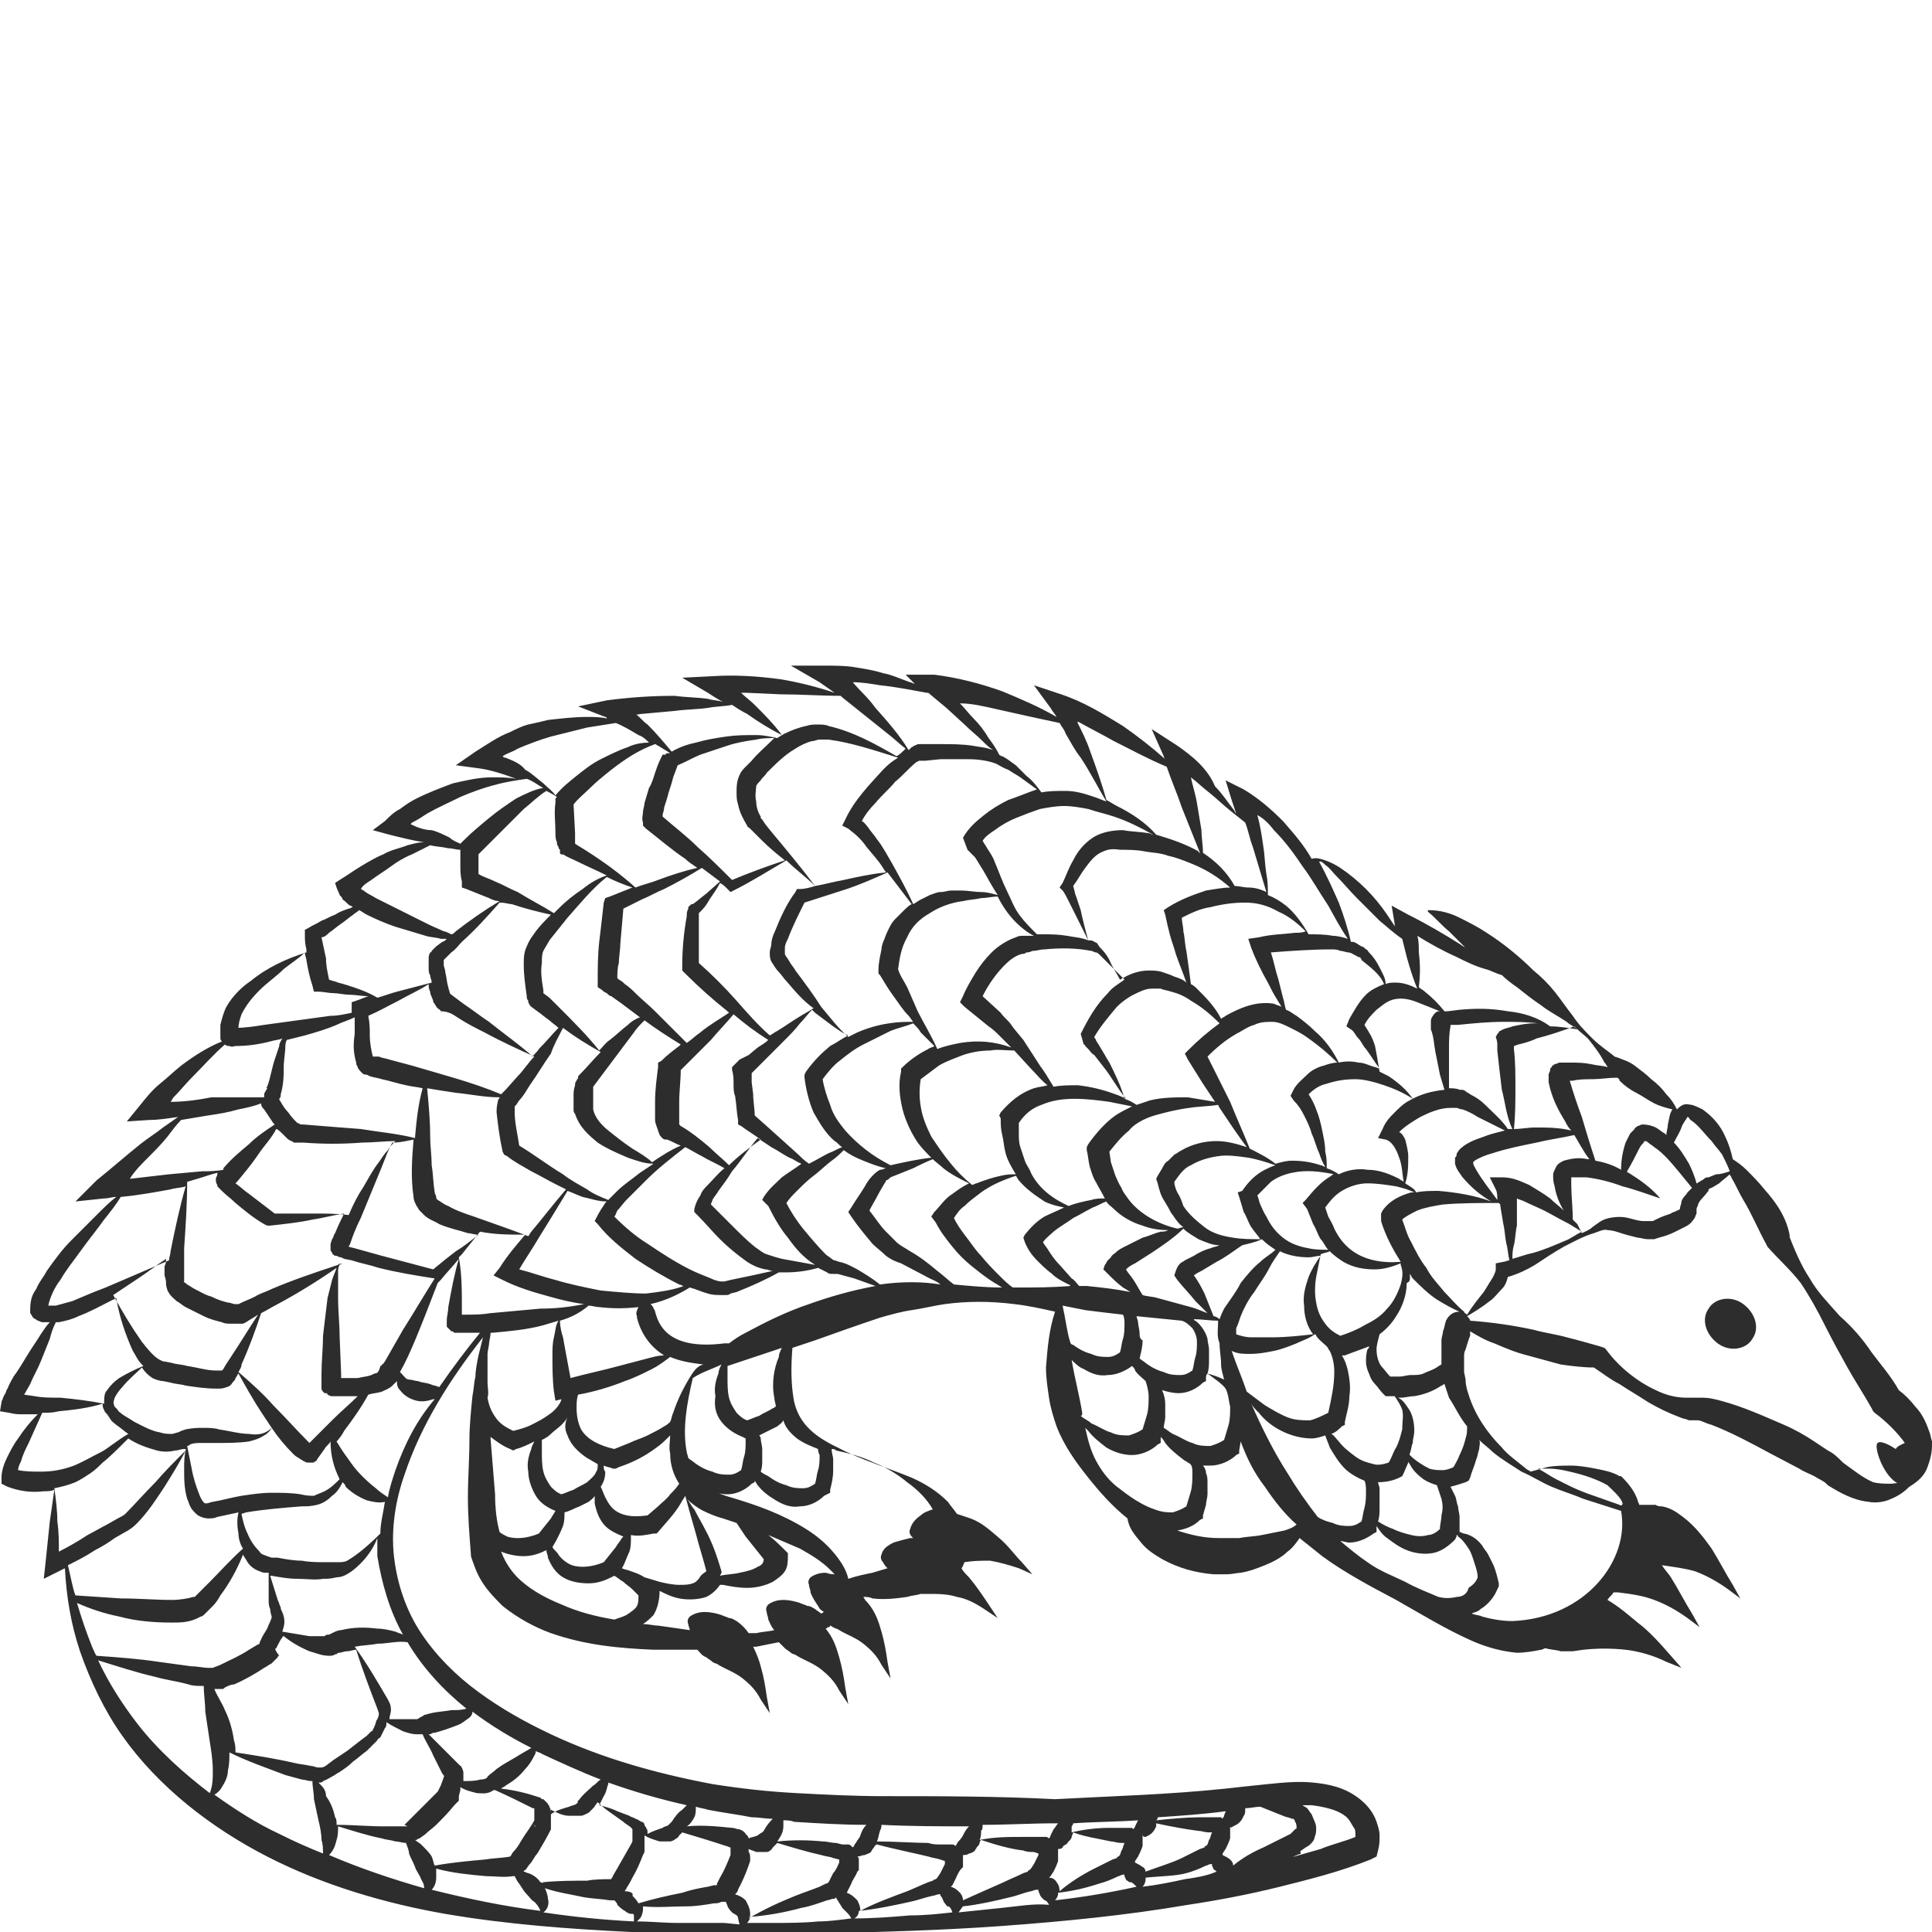 <?xml version="1.0" encoding="utf-8"?>
<!-- Generator: Adobe Illustrator 23.0.0, SVG Export Plug-In . SVG Version: 6.00 Build 0)  -->
<svg version="1.1" id="Layer_1" xmlns="http://www.w3.org/2000/svg" xmlns:xlink="http://www.w3.org/1999/xlink" x="0px" y="0px"
	 viewBox="0 0 128 128" style="enable-background:new 0 0 128 128;" xml:space="preserve">
<style type="text/css">
	.st0{fill:#2D2D2D;}
</style>
<g>
	<path class="st0" d="M115.5,86.4c-0.8-0.6-1.9-0.4-2.3,0.3c-0.5,0.7-0.2,1.7,0.6,2.3c0.8,0.6,1.9,0.4,2.3-0.3
		C116.6,88,116.3,87,115.5,86.4z"/>
	<path class="st0" d="M128,95.5L128,95.5c-0.1-0.3-0.1-0.5-0.2-0.7c-0.2-0.6-0.5-1.2-0.9-1.6c-0.3-0.4-0.7-0.8-1.1-1.1
		c-0.5-0.9-1.2-1.7-1.8-2.5c-0.6-0.9-1.3-1.7-2.1-2.4c-0.7-0.8-1.5-1.6-2-2.5c-0.6-0.9-1-1.9-1.4-2.9l0.1,0.2
		c-0.2-1.3-0.9-2.3-1.7-3.2c-0.4-0.5-0.8-0.9-1.2-1.3c-0.3-0.3-0.6-0.5-0.9-0.7c-0.1-0.5-0.3-1.1-0.5-1.5c-0.3-0.7-0.8-1.3-1.5-1.8
		c-0.2-0.1-0.4-0.2-0.7-0.3c-0.2,0-0.3-0.1-0.6,0c-0.2,0.1-0.3,0.2-0.4,0.3c-0.2-0.4-0.4-0.7-0.7-1c-0.3-0.4-0.6-0.7-1-1
		c-0.3-0.3-0.7-0.6-1.1-0.9c-0.4-0.3-0.8-0.4-1.3-0.6l0.1,0.1c-0.6-0.5-1.1-0.8-1.6-1.3c-0.5-0.5-0.9-0.9-1.3-1.5
		c-0.4-0.5-0.8-1.1-1.2-1.6c-0.4-0.5-0.9-1-1.4-1.4c-0.9-0.9-2-1.8-3.1-2.5c-0.6-0.4-1.2-0.7-1.8-1c-0.6-0.3-1.3-0.5-2-0.5
		c0,0-0.1,0-0.1,0c0,0,0,0.1,0,0.1l0,0c0.5,0.4,0.9,0.9,1.4,1.3c0.4,0.4,0.8,0.8,1.1,1.1c-0.1-0.1-0.2-0.1-0.3-0.2
		c-1.1-0.7-2.3-1.4-3.5-2l-1.1-0.6l0.2,1.2c0,0.1,0,0.2,0.1,0.3c-0.2-0.3-0.4-0.6-0.6-0.9c-0.4-0.6-0.9-1.2-1.4-1.7
		c-0.5-0.5-1.1-1-1.7-1.4c-0.3-0.2-0.7-0.4-1-0.5c-0.3-0.1-0.6-0.2-0.9-0.1c-0.5-0.9-1.2-1.7-1.9-2.5c-0.8-0.8-1.6-1.5-2.6-2.1
		l-1.2-0.6l0.4,1.3c0.1,0.3,0.2,0.6,0.3,0.9c-0.1-0.1-0.1-0.2-0.2-0.3c-0.4-0.5-0.7-1-1.2-1.5C80,50.9,79,50.1,78,49.4l-1.7-1.1
		l0.8,1.8c0,0.1,0.1,0.2,0.1,0.2c-0.9-0.8-1.8-1.5-2.8-2.2c-1.3-0.8-2.6-1.6-4.1-2.1l-1.8-0.6l1.1,1.5c0.1,0.2,0.3,0.4,0.4,0.6
		c-1.2-0.7-2.4-1.2-3.6-1.7c-1.4-0.5-2.9-0.9-4.5-1.1L60,44.7l0.6,0.6c-0.1,0-0.2-0.1-0.3-0.1c-0.6-0.2-1.2-0.5-1.8-0.6
		c-0.6-0.2-1.3-0.3-1.9-0.4c-0.6-0.1-1.3-0.1-2-0.1l-2.2,0l1.9,1.1c0.3,0.2,0.7,0.5,1,0.7c-1.2-0.4-2.4-0.7-3.6-0.9
		c-1.5-0.2-3-0.3-4.5-0.2l-2,0.1l1.7,1c0.3,0.2,0.6,0.4,1,0.6c-0.3-0.1-0.7-0.1-1-0.2c-0.7-0.1-1.5-0.1-2.2-0.2
		c-1.5,0-3,0.1-4.5,0.3l-1.9,0.4l1.8,0.7c0,0,0.1,0,0.1,0.1c-0.4-0.1-0.9-0.1-1.3-0.1c-0.9,0-1.7,0.1-2.6,0.2
		c-0.4,0.1-0.8,0.2-1.3,0.3c-0.4,0.1-0.8,0.3-1.2,0.5c-0.8,0.3-1.5,0.8-2.3,1.3l-1.3,0.9l1.5,0.2c0.8,0.1,1.7,0.4,2.5,0.7
		c-0.5-0.1-1.1-0.1-1.6-0.1c-0.9,0-1.7,0.2-2.6,0.4c-0.8,0.3-1.6,0.6-2.4,1c-0.4,0.2-0.7,0.4-1.1,0.7c-0.4,0.2-0.7,0.5-1,0.8
		L24.7,55l1.1,0.3c0.8,0.2,1.6,0.4,2.3,0.5c-0.4,0-0.7,0.1-1.1,0.2c-0.5,0.2-1.1,0.3-1.6,0.6c-0.5,0.2-1,0.5-1.5,0.8
		c-0.5,0.3-0.9,0.6-1.4,0.9l-0.3,0.2l0.1,0.3c0.1,0.3,0.2,0.4,0.2,0.5c0.1,0.1,0.2,0.2,0.2,0.3c0.2,0.1,0.3,0.3,0.5,0.4
		c0.1,0,0.1,0.1,0.2,0.1c-0.1,0-0.2,0.1-0.3,0.1c-0.3,0.1-0.6,0.2-0.9,0.4c-0.3,0.1-0.6,0.3-0.9,0.4c-0.3,0.2-0.6,0.3-0.9,0.5
		l-0.2,0.1l0,0.3c0,0.4,0,0.6,0.1,1c0,0.1,0,0.1,0,0.2c-1.3,0.4-2.6,1-3.7,1.9C16,65.4,15.4,66,15,66.7c-0.2,0.4-0.3,0.8-0.4,1.2
		c0,0.2,0,0.4,0,0.7l0,0.2l0,0l0,0c0,0.1,0.1,0.2,0.1,0.2c-1,0.4-1.9,1-2.7,1.6c-0.5,0.4-0.9,0.8-1.4,1.2c-0.5,0.4-0.9,0.9-1.3,1.4
		l-0.9,1.1l1.5-0.1c0.6,0,1.2-0.1,1.9-0.2c-0.3,0.2-0.7,0.5-1,0.7c-0.5,0.4-1,0.7-1.5,1.1c-1,0.8-1.9,1.6-2.9,2.4L5,79.6l1.9-0.2
		c0.3,0,0.5-0.1,0.8-0.1c-0.4,0.3-0.8,0.7-1.2,1.1c-0.6,0.6-1.2,1.2-1.8,1.8c-0.6,0.6-1.1,1.3-1.6,2c-0.2,0.4-0.5,0.7-0.7,1.2
		C2.1,85.8,2,86.2,2,86.8l0,0.1L2,87c0.1,0.1,0.1,0.2,0.2,0.3c0.1,0.1,0.2,0.1,0.3,0.2c0.1,0,0.2,0.1,0.3,0.1c0.1,0,0.2,0,0.2,0
		c0.1,0,0.2,0,0.3,0c-0.2,0.2-0.4,0.5-0.6,0.8c-0.3,0.5-0.6,0.9-0.9,1.4c-0.3,0.5-0.6,1-0.9,1.4c-0.1,0.2-0.3,0.5-0.4,0.8
		c-0.1,0.1-0.1,0.3-0.2,0.4l-0.1,0.2c0,0.1-0.1,0.2-0.1,0.3l-0.1,0.6l0.6,0.1c0.4,0.1,0.6,0.1,0.9,0.1c0.3,0,0.5,0,0.8,0
		c0.1,0,0.1,0,0.2,0c-0.5,0.5-0.9,1-1.3,1.6c-0.3,0.4-0.5,0.8-0.7,1.2c-0.2,0.4-0.4,0.9-0.4,1.4l0,0.4l0.4,0.2
		c0.8,0.3,1.6,0.4,2.4,0.3c0.2,0,0.5,0,0.7-0.1c-0.1,0.7-0.2,1.4-0.3,2.1c-0.1,1-0.2,1.9-0.3,2.9l-0.1,0.9l0.8-0.4
		c0.2-0.1,0.4-0.2,0.6-0.3c0.1,1.9,0.4,3.7,1,5.5c0.7,2,1.6,3.9,2.8,5.6c2.4,3.4,5.9,6.1,9.6,8c3.7,1.9,7.8,3.1,11.8,3.8
		c4.1,0.7,8.2,1,12.3,1.2c4.1,0.2,8.2,0.1,12.3,0.1c4.1-0.1,8.2-0.2,12.3-0.5c4.1-0.3,8.2-0.7,12.3-1.4c2-0.3,4.1-0.7,6.1-1.2
		c2-0.5,4-1,6-1.8l0.4-0.2l0.1-0.4c0.1-0.4,0.1-0.6,0.1-1c0-0.3-0.1-0.6-0.2-0.9c-0.2-0.6-0.6-1.1-1.1-1.5c-1-0.8-2.1-1-3.1-1.1
		c-1-0.1-2,0-3,0.1c-1,0.1-1.9,0.2-2.8,0.3c-3.8,0.4-7.6,0.5-11.3,0.7C66,119,62.2,119,58.5,119c-1.9,0-3.8-0.1-5.7-0.2
		c-1.9-0.1-3.7-0.3-5.6-0.6c-3.7-0.7-7.3-1.7-10.7-3.3c-1.7-0.8-3.3-1.7-4.8-2.8c-1.5-1.1-2.8-2.4-3.8-3.9c-1-1.5-1.6-3.3-1.8-5.1
		c-0.2-1.8,0.1-3.7,0.7-5.4c1.1-3.3,3-6.3,5.2-9.1c-0.1,0.4-0.2,0.8-0.3,1.2c-0.1,0.5-0.2,1-0.2,1.4c-0.1,0.4-0.1,0.8-0.2,1.3
		c-0.1,1-0.2,2-0.2,2.9c0,1.3-0.1,2.5-0.1,3.8c0,1.3,0.1,2.5,0.2,3.8l0,0l0,0.1c0.2,0.6,0.4,1.2,0.8,1.8c0.4,0.6,0.8,1,1.3,1.5
		c1,0.8,2.1,1.4,3.2,1.8c2.3,0.8,4.5,1,6.8,1.1c1,0,1.9,0,2.9,0c0.2,0.2,0.3,0.4,0.6,0.5c0.1,0.1,0.3,0.2,0.4,0.3
		c0.1,0.1,0.3,0.1,0.4,0.2c0.5,0.3,1.1,0.5,1.6,0.9c0.5,0.4,0.9,0.8,1.2,1.4l0.6,0.9l-0.2-1.1c-0.1-0.7-0.2-1.3-0.4-2
		c-0.1-0.4-0.3-0.9-0.5-1.3c0.1,0,0.1,0,0.2,0c0.5-0.1,1-0.2,1.5-0.3c0.1,0.1,0.3,0.3,0.4,0.4c0.1,0.1,0.3,0.2,0.4,0.3
		c0.1,0.1,0.3,0.1,0.4,0.2c0.5,0.3,1.1,0.5,1.6,0.9c0.5,0.4,0.9,0.8,1.2,1.4l0.6,0.9l-0.2-1.1c-0.1-0.7-0.2-1.3-0.4-2
		c-0.2-0.7-0.4-1.3-0.9-1.9c0,0,0,0,0,0c0.1,0,0.1-0.1,0.2-0.1c0,0,0.1,0,0.1-0.1c0.1,0,0.1,0.1,0.2,0.1c0.1,0.1,0.3,0.1,0.4,0.2
		c0.5,0.3,1.1,0.5,1.6,0.9c0.5,0.4,0.9,0.8,1.2,1.4l0.6,0.9l-0.2-1.1c-0.1-0.7-0.2-1.3-0.4-2c-0.2-0.7-0.4-1.3-0.9-1.9
		c-0.1-0.1-0.2-0.2-0.3-0.4c0.2,0,0.4,0,0.6,0.1c0.8,0.1,1.6,0,2.3-0.1c0.3-0.1,0.6-0.1,0.9-0.2c0,0,0,0,0,0c0.2,0,0.3,0,0.5,0
		c0.6,0,1.3,0,1.9,0.2c0.6,0.1,1.2,0.4,1.8,0.8l0.9,0.6l-0.6-0.9c-0.4-0.6-0.8-1.2-1.3-1.8c-0.2-0.2-0.4-0.4-0.5-0.6
		c0.1-0.1,0.1-0.2,0.2-0.4c0.6-0.1,1.1-0.1,1.7-0.1c0.6,0.1,1.3,0.3,1.9,0.5l0.9,0.4l-0.7-0.8c-0.5-0.5-0.9-1.1-1.5-1.6
		c-0.6-0.5-1.1-1-1.9-1.3c-0.3-0.1-0.6-0.2-0.9-0.3c-0.2-0.3-0.4-0.5-0.6-0.8c-0.7-0.7-1.5-1.2-2.4-1.6c-1.7-0.7-3.4-1.2-4.9-2
		c-1.7-0.8-2.6-1.7-2.9-3.1c-0.2-1.1-0.2-2.3-0.1-3.5l1.5-0.5c1.4-0.5,2.8-1,4.3-1.5c0.7-0.2,1.4-0.4,2.1-0.5
		c0.7-0.1,1.5-0.3,2.2-0.4c1.5-0.2,3-0.2,4.6,0c0.9,0.1,1.8,0.3,2.7,0.5c-0.4,1.2-0.5,2.4-0.6,3.7c0,0.7,0.1,1.3,0.2,2
		c0.1,0.7,0.3,1.3,0.5,1.9c0.5,1.3,1.3,2.4,2.1,3.4c0.8,1,1.6,1.9,2.6,2.7c0.1,0.7,0.5,1.1,0.9,1.6c0.4,0.5,0.9,0.8,1.4,1.1
		c1.1,0.6,2.2,0.9,3.4,1c0.3,0,0.6,0,0.9,0c0.3,0,0.7-0.1,0.9-0.1c0.6-0.1,1.1-0.3,1.6-0.5c0.5-0.2,1.1-0.5,1.5-0.9
		c0.3-0.2,0.6-0.6,0.8-0.9c0.5,0.4,1,0.8,1.5,1.2c1.5,1.1,3.2,2,4.9,2.9c1.6,0.9,3.2,1.9,5,2.7c0.9,0.4,1.9,0.7,3,0.8
		c0.5,0,1.1-0.1,1.6-0.2c0.1,0,0.2-0.1,0.3-0.1c0.3,0.1,0.7,0.1,1,0.2c0.3,0,0.5,0,0.8,0l0.7-0.1c0.9-0.1,1.9-0.1,2.8,0
		c0.9,0.1,1.9,0.4,2.7,0.8l1,0.4l-0.7-0.8c-0.7-0.8-1.4-1.6-2.2-2.2c-0.6-0.5-1.3-1.1-2-1.5c0.1-0.2,0.3-0.3,0.4-0.5l0.3,0
		c0.8,0.1,1.6,0.2,2.4,0.5c0.8,0.3,1.5,0.7,2.2,1.2l0.8,0.6l-0.5-0.9c-0.5-0.8-0.9-1.6-1.4-2.4c-0.2-0.3-0.4-0.5-0.6-0.8
		c0.7,0.1,1.5,0.2,2.2,0.4c0.8,0.3,1.5,0.7,2.2,1.2l0.8,0.6l-0.5-0.9c-0.5-0.8-0.9-1.6-1.4-2.4c-0.5-0.7-1.1-1.5-1.9-2.1
		c-0.4-0.3-0.8-0.6-1.4-0.7c-0.1,0-0.3,0-0.4-0.1c-0.1,0-0.2,0-0.3,0c-0.2,0-0.5,0-0.7,0c0,0-0.1,0-0.1,0c0-0.1-0.1-0.2-0.1-0.3
		c-0.2-0.6-0.6-1.1-1-1.5l-0.1-0.1l-0.1,0c-0.5-0.3-1.1-0.4-1.6-0.5c-0.5-0.1-1.1-0.2-1.6-0.2c-0.5,0-1.1,0-1.6,0.1
		c-0.4,0.1-0.7,0.2-1.1,0.3c-0.1-0.1-0.2-0.1-0.3-0.2c-0.6-0.5-1.2-0.9-1.6-1.4c-1-1-1.8-2.2-2.2-3.5c-0.1-0.3-0.2-0.6-0.2-1
		l-0.1-0.5l0-0.5c0-0.2,0-0.3,0-0.5c0-0.2,0-0.3,0.1-0.5c0.1-0.3,0.2-0.7,0.3-0.9l0,0c0,0,0,0,0-0.1c0-0.1,0-0.1,0-0.2
		c0.5,0.3,1,0.6,1.6,0.8c0.7,0.3,1.4,0.6,2.2,0.8c0.7,0.2,1.5,0.4,2.2,0.6c0.7,0.1,1.5,0.2,2.2,0.2c0.6,0.4,1.1,0.8,1.7,1.1
		c0.6,0.4,1.3,0.8,1.9,1.2c0.7,0.4,1.3,0.7,2.1,1c0.2,0.1,0.4,0.1,0.6,0.2l0.3,0c0.1,0,0.2,0,0.3,0c0.2,0,0.5,0.2,0.9,0.3
		c1.3,0.5,2.6,1.2,3.9,1.9l1.9,1c0.3,0.2,0.6,0.3,1,0.5c0.3,0.2,0.6,0.3,0.8,0.5l0.1,0.1c0.8,0.5,1.7,1,2.7,1.1
		c0.5,0.1,1.1,0,1.5-0.2c0.5-0.2,0.9-0.5,1.2-0.8c0.5-0.3,1-0.7,1.2-1.3C128,96.4,128,96,128,95.5C128,95.5,128,95.5,128,95.5z
		 M111.9,73.9C111.9,73.9,111.9,73.9,111.9,73.9C111.9,73.9,111.9,73.9,111.9,73.9z M111.4,74.7c0.1-0.3,0.3-0.5,0.4-0.7
		c0.1,0,0.1,0.1,0.2,0.2c0.5,0.3,0.9,0.9,1.4,1.4c0.2,0.3,0.5,0.6,0.7,0.9c0.2,0.4,0.4,0.8,0.5,1.1c-0.3,0.1-0.6,0.2-0.9,0.2
		l-0.5,0.2c-0.1,0-0.2,0-0.3,0.1c-0.1,0.1-0.2,0.1-0.3,0.2c-0.1,0-0.1,0.1-0.2,0.1c-0.1-0.4-0.3-0.9-0.5-1.3c-0.3-0.5-0.6-1-1-1.4
		C111.1,75.3,111.3,75,111.4,74.7z M111.3,80.1c0,0-0.1,0.1-0.2,0.1c-0.1,0.1-0.3,0.1-0.4,0.2c-0.3,0.1-0.6,0.2-1,0.4l-0.2,0.1
		c-0.1,0-0.1,0-0.2,0c-0.1,0-0.3,0-0.4,0c-0.3,0-0.6-0.1-1-0.2c-0.4-0.1-0.8-0.1-1.3,0c-0.5,0.1-0.8,0.4-1.1,0.6
		c-0.2,0.2-0.5,0.3-0.7,0.4c-0.1-0.2-0.2-0.4-0.3-0.6c-0.1-0.1-0.2-0.2-0.3-0.3c0-0.8-0.1-1.6-0.1-2.3c0-0.2,0-0.4,0-0.5
		c0,0,0,0,0,0c0,0,0,0,0,0c0.2,0,0.6,0,1,0c0.8,0.1,1.6,0.3,2.4,0.6c0.8,0.2,1.6,0.5,2.5,0.8c-0.6-0.7-1.3-1.2-2.1-1.7
		c0,0-0.1,0-0.1-0.1c0.3-0.5,0.6-1.1,0.8-1.5c0.1-0.2,0.2-0.3,0.3-0.4c0-0.1,0.1-0.1,0.1-0.1c0,0,0,0,0,0c0,0,0,0,0,0
		c0,0,0.1,0,0.2,0.1c0.1,0.1,0.3,0.2,0.4,0.3c0.6,0.4,1.1,1,1.6,1.6l0.9,1.1c-0.1,0.1-0.2,0.2-0.3,0.3c-0.1,0.2-0.3,0.3-0.4,0.6
		C111.4,79.8,111.3,79.9,111.3,80.1z M111.4,80.4L111.4,80.4C111.3,80.3,111.3,80.3,111.4,80.4L111.4,80.4
		C111.4,80.3,111.4,80.4,111.4,80.4z M99.1,78.8c0.1,0.2,0.1,0.4,0.1,0.7c-0.5-0.7-1-1.3-1.4-2c-0.1-0.2-0.2-0.3-0.2-0.5
		c0,0,0.1-0.1,0.1-0.1c0.3-0.2,0.8-0.4,1.2-0.5c0.9-0.3,1.9-0.5,2.9-0.7c0.8-0.2,1.6-0.3,2.5-0.5c0.2,0.3,0.6,1.1,1,1.6
		c0,0-0.1,0-0.1,0c-0.5-0.1-0.9-0.1-1.6,0.1c-0.2,0.1-0.4,0.2-0.5,0.4c-0.1,0.2-0.2,0.4-0.2,0.5c0,0.3,0,0.5,0.1,0.8
		c0.1,0.6,0.3,1.1,0.6,1.6c-0.3-0.3-0.6-0.5-0.9-0.8c-0.4-0.3-0.9-0.6-1.4-0.9c-0.5-0.2-1-0.5-1.8-0.5l-0.8,0L99.1,78.8z M91.5,80.9
		c0.3,1,0.8,1.9,1.3,2.7c-1.2,0.1-2.4-0.1-3.3-0.8c-0.5-0.4-0.8-0.8-1.1-1.4c-0.1-0.3-0.3-0.6-0.4-0.8l-0.2-0.6
		c0.3-0.4,0.6-0.8,1.1-1.1c0.5-0.3,1.1-0.5,1.7-0.5c0.6,0,1.3,0.1,1.9,0.2c0.4,0.1,0.8,0.2,1.2,0.4c-0.1,0-0.1,0-0.2,0
		c-0.7,0.2-1.4,0.5-1.9,1.2l-0.1,0.2L91.5,80.9z M93.4,84.4c0.1,0.1,0.1,0.2,0.2,0.3c0.5,0.5,1,1,1.6,1.4c0.5,0.3,1,0.6,1.5,0.8
		c-0.4,0-0.7,0.2-0.9,0.6c-0.1,0.3-0.1,0.5-0.2,0.7c0,0.2-0.1,0.4-0.1,0.6c0,0.2,0,0.4,0,0.6c0,0.2,0,0.4,0,0.6l0,0.4
		c-0.2,0.1-0.3,0.2-0.5,0.3c-0.2,0.1-0.5,0.2-0.7,0.3c-0.2,0.1-0.5,0.1-0.8,0.1c-0.3,0-0.5,0.1-0.8,0.1l-0.6,0
		c-0.2-0.2-0.4-0.5-0.6-0.7c-0.2-0.3-0.3-0.7-0.3-1.1c0-0.3,0.1-0.6,0.2-1c0.4-0.3,0.8-0.7,1.1-1.2c0.4-0.6,0.7-1.4,0.7-2.2
		C93.5,84.9,93.4,84.6,93.4,84.4z M91.4,98.6c0-0.1-0.1-0.3-0.1-0.4c0.5,0,1-0.1,1.4-0.3l0.2-0.1l0.1-0.2l0.3-0.7c0,0,0-0.1,0-0.1
		c0,0.1,0.1,0.2,0.1,0.2c0.2,0.4,0.5,0.7,0.9,1c0.3,0.2,0.6,0.3,0.9,0.4c0.1,0.3,0.2,0.6,0.3,0.9c0.1,0.4,0.1,0.7,0,1.1
		c0,0.3-0.1,0.6-0.1,0.9c-0.2,0.2-0.5,0.4-0.8,0.4c-0.3,0.1-0.7,0.1-1.1,0c-0.4-0.1-0.8-0.2-1.2-0.4c-0.3-0.1-0.7-0.3-1-0.5
		c0.1-0.3,0.1-0.6,0.1-0.9c0-0.2,0-0.5,0-0.7C91.4,99.1,91.4,98.9,91.4,98.6z M92.9,94.7c-0.1,0.4-0.2,0.8-0.4,1.2
		c-0.2,0.3-0.3,0.7-0.5,1c-0.3,0.1-0.7,0.2-1,0.1c-0.4-0.1-0.8-0.2-1.2-0.5c-0.4-0.3-0.8-0.6-1.1-1c-0.2-0.2-0.3-0.4-0.5-0.5
		c0.3-0.1,0.5-0.3,0.7-0.5l0.2-0.1l0-0.2c0.1-0.5,0.3-1.1,0.3-1.7c0.1-0.6,0-1.2-0.1-1.7c-0.1-0.4-0.2-0.7-0.4-1l0.2,0
		c0.5-0.2,1.1-0.4,1.6-0.6c0,0.1,0,0.1-0.1,0.2c-0.1,0.3-0.1,0.6-0.1,0.8c0,0.3,0.1,0.6,0.2,0.8c0.1,0.3,0.2,0.5,0.4,0.7
		c0.2,0.2,0.3,0.4,0.5,0.6l0.2,0.2l0.2,0l0.4,0c0.2,0.3,0.4,0.6,0.5,0.9C93,93.8,92.9,94.2,92.9,94.7z M77.1,92.4
		c0-0.1-0.1-0.2-0.1-0.3c0.3,0.1,0.7,0.2,1.1,0.2c0.6,0,1.2-0.3,1.6-0.7l0.2-0.1l0-0.2c0-0.1,0-0.2,0.1-0.3c0.4,0.3,1,0.7,1.2,1
		c0.2,0.4,0.2,0.8,0.3,1.2c0,0.4,0,0.8-0.1,1.2c-0.1,0.3-0.2,0.7-0.3,1c-0.3,0.2-0.6,0.3-0.9,0.4c-0.4,0-0.8,0-1.2-0.2
		c-0.4-0.1-0.8-0.4-1.3-0.6c-0.2-0.1-0.4-0.3-0.6-0.4c0-0.2,0.1-0.5,0.1-0.7c0-0.2,0-0.5,0-0.7C77.2,92.9,77.2,92.7,77.1,92.4z
		 M75.5,88.3c0-0.2-0.1-0.5-0.1-0.7c0-0.1-0.1-0.3-0.1-0.4c1,0.1,2,0.2,3,0.3c0.3,0.1,0.5,0.3,0.7,0.5c0.2,0.3,0.3,0.6,0.3,0.9
		c0,0.3,0,0.7-0.1,1c-0.1,0.3-0.1,0.6-0.2,0.9c-0.3,0.2-0.5,0.3-0.8,0.3c-0.3,0-0.7,0-1.1-0.2c-0.4-0.1-0.8-0.3-1.2-0.6
		c-0.1-0.1-0.3-0.2-0.4-0.3c0.1-0.4,0.2-0.8,0.2-1.2C75.5,88.7,75.5,88.5,75.5,88.3z M66.3,74.1c0,0.4,0,0.7,0.1,1.1
		c0.1,0.4,0.1,0.7,0.2,1.1c0.1,0.5,0.4,1,0.7,1.5c-0.3,0-0.6,0-1,0.1c-0.5,0.1-1.1,0.3-1.6,0.5c-0.1,0-0.2,0.1-0.3,0.1
		c-0.5-0.4-1-0.9-1.4-1.4c-0.5-0.6-0.9-1.2-1.3-1.8c-0.3-0.6-0.6-1.3-0.7-2c-0.1-0.6-0.1-1.2,0-1.8c0.4-0.3,0.8-0.6,1.2-0.9
		c0.5-0.3,1.1-0.5,1.6-0.7c0.6-0.2,1.2-0.3,1.8-0.3c0.5-0.1,1,0,1.6,0l1.1,1.2c0.4,0.4,0.7,0.8,1.1,1.1c-0.3,0.1-0.6,0.1-0.9,0.2
		c-0.9,0.3-1.6,0.9-2.2,1.6l-0.1,0.2L66.3,74.1z M50.9,79.9c0.4,0.8,0.8,1.5,1.3,2.1c0.5,0.7,1,1.3,1.8,1.8c0,0,0,0,0,0l-2.2-0.4
		c-0.4-0.1-0.7-0.2-1-0.3c-0.3-0.1-0.5-0.3-0.8-0.5c-0.5-0.4-1-0.9-1.6-1.5c-0.4-0.4-0.9-0.9-1.3-1.3c0-0.1,0.1-0.2,0.1-0.3
		c0.1-0.2,0.3-0.4,0.4-0.6c0.3-0.4,0.6-0.8,0.9-1.3c0.6-0.7,1.1-1.5,1.7-2.2c0.3,0.2,0.6,0.4,0.9,0.6c0.4,0.2,0.8,0.5,1.2,0.7
		c0.3,0.1,0.5,0.3,0.8,0.4c-0.4,0.3-0.9,0.6-1.3,0.9c-0.4,0.4-0.8,0.7-1.2,1.3l-0.1,0.2L50.9,79.9z M47.8,94.2
		c0.4,0.5,0.9,0.8,1.4,1l0.2,0.1c0,0.1,0,0.1,0,0.2c0,0.3,0,0.7-0.1,1c-0.1,0.3-0.1,0.6-0.2,0.9c-0.3,0.2-0.5,0.3-0.8,0.3
		c-0.3,0-0.7,0-1.1-0.2c-0.4-0.1-0.8-0.3-1.2-0.6c-0.1-0.1-0.3-0.2-0.4-0.3c0-0.1-0.1-0.3-0.1-0.4c-0.3-1.5,0-3.2,0.4-4.9
		c0.6-0.4,1.3-0.6,1.9-0.9c-0.1,0.2-0.2,0.4-0.2,0.6c-0.2,0.5-0.3,1-0.2,1.5C47.3,93.1,47.4,93.7,47.8,94.2z M51.3,92.6
		c0,0.2,0.1,0.4,0.1,0.6c-0.1,0-0.1,0.1-0.2,0.1c-0.3,0.2-0.6,0.3-0.9,0.5c-0.3,0.1-0.5,0.2-0.8,0.3c-0.3-0.1-0.5-0.3-0.7-0.5
		c-0.2-0.3-0.4-0.6-0.5-1c-0.1-0.4-0.1-0.9-0.1-1.3c0-0.3,0-0.5,0-0.8c0.6-0.2,1.2-0.4,1.8-0.6l1.8-0.6c-0.1,0.2-0.2,0.4-0.2,0.6
		C51.3,90.6,51.1,91.6,51.3,92.6z M47.8,104.1c-0.3-1-0.6-1.9-1.1-2.8c-0.2-0.4-0.5-0.9-0.7-1.3c-0.2-0.2-0.3-0.5-0.5-0.7
		c0.3,0.3,0.7,0.6,1.1,0.8c0.4,0.2,0.9,0.4,1.3,0.5c0.3,0.1,0.6,0.2,0.9,0.3c0,0,0,0,0,0c0.2,0.3,0.4,0.6,0.6,0.9
		c0.4,0.5,0.8,1,1.2,1.5c0,0.2-0.1,0.4-0.4,0.5c-0.3,0.2-0.7,0.3-1.2,0.4c-0.4,0.1-0.9,0.1-1.3,0.2l0.1-0.2L47.8,104.1z M46.3,104.6
		c-0.1,0.1-0.1,0.1-0.2,0.2c-0.3,0.2-0.7,0.2-1.1,0.2c-0.4,0-0.9-0.1-1.3-0.2c-0.3-0.1-0.7-0.2-1-0.3c-0.3-0.2-0.6-0.3-0.9-0.4
		c-0.2-0.1-0.4-0.1-0.6-0.2c0.2-0.3,0.3-0.7,0.5-1.1c0.1-0.3,0.1-0.6,0.1-0.9c0-0.1,0-0.1,0-0.2c0.5,0.1,1,0,1.5-0.1l0.2,0l0.1-0.1
		c0.5-0.6,1.1-1.2,1.5-1.9c0.1-0.2,0.2-0.3,0.3-0.5c0.1,0.4,0.2,0.7,0.3,1.1l0.4,1.4c0.2,0.8,0.5,1.7,0.7,2.5
		C46.5,104.3,46.4,104.4,46.3,104.6L46.3,104.6C46.2,104.6,46.2,104.6,46.3,104.6z M37.6,95.1c0.2,0.6,0.7,1.1,1.3,1.5
		c0.2,0.1,0.5,0.3,0.7,0.4c0,0.2,0,0.4-0.1,0.5c-0.1,0.3-0.4,0.5-0.6,0.7c-0.3,0.2-0.6,0.3-0.9,0.5c-0.3,0.1-0.5,0.2-0.8,0.3
		c-0.3-0.1-0.5-0.3-0.7-0.5c-0.2-0.3-0.4-0.6-0.5-1c-0.1-0.4-0.1-0.9-0.1-1.3c0-0.3,0-0.6,0-0.8c0.2-0.1,0.4-0.2,0.6-0.4
		c0.2-0.2,0.5-0.4,0.7-0.6c0.1-0.1,0.3-0.3,0.4-0.5C37.4,94.3,37.4,94.7,37.6,95.1z M37.8,92.5C37.8,92.5,37.8,92.5,37.8,92.5
		C37.8,92.5,37.8,92.5,37.8,92.5C37.8,92.6,37.8,92.5,37.8,92.5z M37.3,101.1c0.1-0.3,0.1-0.6,0.1-0.9c0,0,0,0,0,0
		c0.4-0.1,0.7-0.3,1-0.4c0.2-0.1,0.4-0.2,0.6-0.3c0.1-0.1,0.3-0.2,0.4-0.4c0,0.2,0,0.3,0,0.5c0.1,0.5,0.3,1.1,0.7,1.5
		c0.3,0.3,0.7,0.5,1.2,0.7c0,0-0.1,0.1-0.1,0.1c-0.1,0.2-0.3,0.4-0.4,0.6l-0.8,1c-0.7,0.3-1.5,0.4-2.1,0.2c-0.3-0.1-0.7-0.4-0.9-0.7
		c-0.1-0.2-0.3-0.3-0.4-0.5C36.9,102,37.1,101.6,37.3,101.1z M40,97.1c0.2,0.1,0.4,0.1,0.6,0.2l0.2,0l0.2-0.1
		c0.9-0.3,1.7-0.7,2.5-1.3c0.3-0.2,0.6-0.5,0.9-0.8c0,0.4-0.1,0.8,0,1.2c0,0.7,0.2,1.4,0.6,2c-0.2,0.3-0.4,0.5-0.6,0.7
		c-0.2,0.3-0.5,0.5-0.8,0.8l-0.7,0.6c-0.8,0.1-1.5,0.1-2.1-0.3c-0.3-0.2-0.5-0.5-0.7-0.9c-0.1-0.2-0.2-0.5-0.3-0.7
		c0.2-0.3,0.3-0.6,0.3-1C40,97.4,40,97.3,40,97.1z M45.8,91.1C45.7,91.1,45.7,91.1,45.8,91.1c-0.5,0.8-0.9,1.6-1.2,2.5
		c-0.1,0.2-0.1,0.4-0.2,0.6c-0.1,0.1-0.2,0.2-0.4,0.3c-0.3,0.2-0.7,0.4-1.1,0.6c-0.4,0.2-0.8,0.3-1.2,0.5l-1,0.4
		c-0.9-0.2-1.8-0.6-2.2-1.3c-0.2-0.4-0.3-0.9-0.3-1.4c0-0.3,0-0.6,0.1-0.9c1.1-0.2,2.1-0.5,3.1-0.9c0.6-0.2,1.2-0.5,1.8-0.8
		c0.4-0.2,0.8-0.5,1.2-0.8c0.7,0.3,1.4,0.4,2.2,0.5C46.2,90.5,46,90.8,45.8,91.1z M42.9,90L41,90.5c-1.1,0.3-2.1,0.5-3.2,0.8
		c-0.1-0.5-0.2-1.1-0.3-1.6l-0.2-1.1c-0.1-0.3-0.2-0.7-0.2-1.1c0.7-0.2,1.3-0.5,1.9-1c0.2,0,0.5,0.1,0.7,0.1c0.9,0.1,1.7,0.1,2.6,0
		c-0.1,0.2-0.2,0.4-0.1,0.6c0,0,0,0.1,0,0.1c0.3,1.2,1,2,1.8,2.5C43.6,89.8,43.3,89.9,42.9,90z M39.8,85.5c-1-0.2-2-0.4-3-0.7
		c-0.8-0.2-1.6-0.5-2.4-0.7c0.4-0.7,0.9-1.4,1.3-2.1c0.5-0.8,1.3-2.1,1.9-3.1c0.3,0.1,0.7,0.3,1,0.4c0.5,0.1,1,0.3,1.6,0.3
		c0,0-0.1,0.1-0.1,0.1c-0.2,0.3-0.4,0.6-0.6,1l-0.1,0.2l0.2,0.2c0.7,0.9,1.6,1.6,2.5,2.3c0.9,0.6,1.9,1.2,2.9,1.7
		c0.1,0,0.2,0.1,0.3,0.1c-0.8,0.3-1.7,0.4-2.5,0.5C41.9,85.7,40.9,85.6,39.8,85.5z M22.5,98c-0.3,0.3-0.6,0.6-1,0.8
		c-0.2,0.1-0.5,0.2-0.7,0.3c-0.2,0-0.5,0-0.9-0.1c-0.6-0.1-1.3-0.1-1.9-0.1c-0.7,0-1.3,0.1-2,0.2c-0.6,0.1-1.3,0.3-1.9,0.4
		c-0.1,0-0.3,0.1-0.4,0.1c-0.1,0-0.1,0-0.1,0c-0.1,0-0.3-0.3-0.4-0.6c-0.2-0.5-0.4-1.1-0.5-1.7c-0.1-0.5-0.2-1-0.3-1.5
		c0.1,0,0.2-0.1,0.2-0.1c0.2-0.1,0.5-0.1,0.8-0.1c0.3,0,0.7,0,1,0c0.7,0,1.4,0,2.1-0.1c0.4-0.1,0.7-0.2,1-0.4
		c0.2-0.1,0.4-0.3,0.5-0.5c0.4,0.6,0.9,1.2,1.4,1.7c0.1,0.1,0.2,0.2,0.4,0.3c0.1,0.1,0.2,0.1,0.3,0.2c0.1,0,0.1,0.1,0.3,0.1
		c0,0,0.1,0,0.1,0c0,0,0.1,0,0.2,0c0.1,0,0.1,0,0.2-0.1c0.1,0,0.1-0.1,0.1-0.1l0.5-0.7c0.1-0.2,0.3-0.3,0.4-0.5
		C21.9,96.4,22.1,97.2,22.5,98z M22.7,98.2c0.1,0.1,0.2,0.2,0.2,0.3c0.4,0.4,0.9,0.7,1.4,0.9c0.4,0.1,0.8,0.2,1.2,0.1
		c-0.1,0.7-0.3,1.4-0.3,2.1c-0.7,0.7-1.5,1.4-2.2,1.8c-0.2,0.1-0.4,0.1-0.6,0.1c-0.2,0-0.5,0-0.8,0c-0.5,0-1.1,0-1.6-0.1
		c-0.5,0-1.1-0.1-1.6-0.2l-0.4,0l-0.3-0.1c-0.2-0.1-0.4-0.1-0.5-0.3c-0.3-0.3-0.6-0.7-0.8-1.2c-0.2-0.4-0.3-0.8-0.4-1.3l0.3-0.1
		c1.2-0.2,2.4-0.3,3.7-0.4c0.3,0,0.6,0,1-0.1c0.4-0.1,0.7-0.3,1-0.6C22.3,98.9,22.5,98.6,22.7,98.2z M11,85c0,0.1,0,0.2,0.1,0.5
		c0.2,0.4,0.4,0.5,0.6,0.7c0.2,0.1,0.4,0.3,0.6,0.4c0.4,0.2,0.8,0.4,1.2,0.6c0.4,0.2,0.8,0.3,1.2,0.4c0.2,0.1,0.4,0.1,0.7,0.1
		c0.1,0,0.2,0,0.4,0c0.1,0,0.2,0,0.3,0c0,0,0.2-0.1,0.2-0.1l0,0c0.3-0.2,0.5-0.3,0.8-0.5c-0.6,0.9-1.2,1.9-1.8,2.8
		c-0.2,0.3-0.4,0.6-0.5,0.8c0,0-0.1,0.1-0.1,0.1c0,0,0,0,0,0c-0.1,0-0.2,0-0.4,0c-0.6,0-1.2-0.2-1.9-0.3c-0.3-0.1-0.7-0.1-1-0.2
		l-0.5-0.1c-0.1,0-0.1,0-0.3-0.1c-0.4-0.2-0.8-0.7-1.2-1.2c-0.7-1-1.3-2-1.9-3.1c0.6-0.4,1.2-0.8,1.8-1.2c0.6-0.4,1.1-0.8,1.7-1.2
		c0,0.2,0,0.3-0.1,0.5c0,0.2,0,0.4,0,0.6C11,84.8,11,84.9,11,85z M10.1,91.3c0.2,0.1,0.5,0.2,0.7,0.2l0.5,0.1c0.3,0.1,0.7,0.1,1,0.2
		c0.7,0.1,1.3,0.2,2.1,0.2c0.2,0,0.4,0,0.6-0.1c0.1,0,0.3-0.1,0.4-0.3c0.1-0.1,0.2-0.2,0.2-0.3c0.1-0.1,0.1-0.2,0.2-0.3
		c0.5,0.9,1,1.8,1.6,2.7c0.2,0.3,0.4,0.6,0.6,0.9c-0.4,0.4-0.9,0.5-1.5,0.4c-0.6,0-1.3-0.2-2-0.3c-0.3-0.1-0.7-0.1-1-0.1
		c-0.4,0-0.7,0-1.2,0.1c-0.3,0.1-0.3,0.1-0.5,0.2c-0.1,0-0.3,0.1-0.4,0.1c-0.3,0-0.5,0-0.8-0.1c-0.6-0.1-1.1-0.4-1.7-0.7
		c-0.3-0.2-0.5-0.3-0.8-0.5c-0.1-0.1-0.3-0.2-0.3-0.3l-0.1-0.1c0,0-0.1-0.1-0.1-0.1c-0.1-0.2-0.1-0.3,0-0.6c0.1-0.2,0.3-0.5,0.5-0.7
		C8.5,91.4,9,91,9.4,90.6C9.6,90.9,9.8,91.1,10.1,91.3z M22,94.1c-0.4,0.4-0.8,0.8-1.2,1.2l-0.3,0.3c0,0-0.1-0.1-0.1-0.1
		c-0.7-0.7-1.5-1.6-2.3-2.4c-0.7-0.8-1.5-1.5-2.3-2.2c0.1-0.2,0.2-0.3,0.2-0.5c0.5-1.1,0.9-2.2,1.3-3.4c0.4-0.2,0.7-0.4,1.1-0.6
		c1.3-0.7,2.6-1.5,3.9-2.4c-0.1,0.3-0.2,0.5-0.3,0.8c-0.1,0.4-0.2,0.8-0.3,1.2c-0.1,0.8-0.2,1.7-0.3,2.5c0,0.8-0.1,1.7-0.1,2.5
		c0,0.2,0,0.4,0,0.7l0,0.1c0,0,0,0,0,0.1l0,0.1c0,0,0,0.1,0.1,0.2c0,0,0.1,0.1,0.1,0.1c0,0,0,0,0.1,0c0,0,0.1,0,0.1,0.1
		c0.2,0.1,0.2,0.1,0.3,0.1c0.1,0,0.3,0,0.4,0c0.5,0,0.9,0,1.3,0C23.2,93,22.6,93.5,22,94.1z M23.7,91.3c-0.4,0-0.8,0-1.1,0
		c0-0.1,0-0.2,0-0.3l-0.1-2.5c0-0.8-0.1-1.6-0.1-2.5c0-0.4,0-0.8,0-1.2c0-0.2,0-0.4,0-0.6c0-0.1,0-0.2,0.1-0.4
		c0.1,0,0.1-0.1,0.2-0.1c-0.1,0-0.1,0-0.2,0.1c0-0.1,0-0.1,0.1-0.2c-0.1,0.1-0.1,0.1-0.2,0.2c-1.5,0.5-3,1-4.4,1.6
		c-0.4,0.2-0.8,0.3-1.1,0.5c-0.4,0.2-0.7,0.3-1.1,0.5c0,0,0,0,0,0c0,0-0.1,0-0.2,0c-0.2,0-0.3-0.1-0.5-0.1c-0.4-0.1-0.7-0.2-1.1-0.4
		c-0.4-0.1-0.7-0.3-1.1-0.5c-0.2-0.1-0.3-0.2-0.5-0.3c-0.1-0.1-0.3-0.2-0.2-0.2c0,0,0-0.1,0-0.1c0-0.1,0-0.2,0-0.3
		c0-0.2,0-0.4,0-0.6l0-1.2c0.1-1.5,0.2-2.9,0.2-4.4c0.3-0.1,0.7-0.2,1-0.3c0.3-0.1,0.6-0.2,1-0.3c0,0,0,0,0,0.1
		c0,0.1-0.1,0.2-0.1,0.3c0,0.1,0,0.3,0.1,0.4c0,0,0,0.1,0,0.1l0,0l0,0l0.1,0.1c0.1,0.1,0.2,0.2,0.2,0.2c0.3,0.3,0.6,0.5,0.9,0.8
		c0.6,0.5,1.2,1,1.9,1.4l0.2,0.1l0.2,0c0.9-0.1,1.9-0.2,2.8-0.4c0.7-0.1,1.4-0.3,2.1-0.4c-0.2,0.4-0.4,0.8-0.6,1.3
		c-0.1,0.1-0.1,0.3-0.2,0.4l-0.1,0.3c0,0,0,0,0,0.1c0,0.1,0,0.2,0,0.2c0,0,0,0.1,0,0.1c0,0.1,0,0,0.1,0.2c0,0.1,0.2,0.2,0.2,0.2
		l0.1,0c0.2,0.1,0.2,0.1,0.3,0.1l0.2,0.1l0.5,0.1c0.6,0.2,1.2,0.3,1.8,0.5c1.2,0.3,2.4,0.5,3.7,0.7c-0.7,1.1-1.4,2.3-2.1,3.4
		l-1.2,2.1c-0.1,0.1-0.1,0.2-0.2,0.2c0,0,0,0.1-0.1,0.1C25.1,90.9,25,91,24.8,91C24.5,91.2,24.1,91.2,23.7,91.3z M15.3,78.5
		L15.3,78.5C15.3,78.5,15.3,78.5,15.3,78.5C15.3,78.5,15.3,78.5,15.3,78.5z M18.8,75.2c0.1,0.1,0.1,0.1,0.2,0.2
		c0.1,0.1,0.1,0.1,0.3,0.2c0.1,0,0.1,0.1,0.2,0.1l0.1,0c0.1,0,0.1,0,0.2,0l0.3,0c1.3,0.1,2.6,0.1,3.9,0c0.7,0,1.5-0.1,2.2-0.1
		c-0.2,0.2-0.4,0.4-0.5,0.6c-0.2,0.2-0.4,0.5-0.6,0.8c-0.4,0.5-0.7,1.1-1,1.6c-0.4,0.6-0.7,1.2-1,1.9c-0.8-0.1-1.5-0.1-2.3-0.1
		c-0.9,0-1.7,0-2.6,0l-1.7-1.3c-0.3-0.2-0.6-0.5-0.9-0.7l0,0l0.1-0.1c0.5-0.6,1-1.2,1.4-1.8c0.4-0.6,0.9-1.1,1.2-1.7
		C18.4,74.8,18.6,75,18.8,75.2z M18.3,72.9C18.3,73,18.3,72.9,18.3,72.9c0.1-0.1,0.1-0.1,0.1-0.1C18.4,72.8,18.3,72.8,18.3,72.9
		C18.3,72.9,18.3,72.9,18.3,72.9z M23.6,70.4l0,0.1l0.1,0.2c0,0.1,0.2,0.3,0.3,0.4c0.1,0.1,0.2,0.1,0.3,0.1l0.2,0.1
		c0.3,0.1,0.5,0.1,0.8,0.2c0.5,0.1,1.1,0.3,1.6,0.4c0.4,0.1,0.7,0.1,1.1,0.2c-0.3,1.1-0.4,2.1-0.5,3.2c0,0,0,0.1,0,0.1
		c-1.2-0.3-2.4-0.4-3.6-0.6c-1.3-0.1-2.6-0.2-3.8-0.3l-0.2,0c0,0,0,0,0,0c0,0,0,0,0,0c0,0-0.1-0.1-0.2-0.1c-0.2-0.2-0.4-0.4-0.6-0.7
		c-0.2-0.2-0.4-0.5-0.5-0.7c-0.1-0.1-0.1-0.2-0.1-0.2c0.1-0.1,0.1-0.2,0.1-0.3c0.2-0.7,0.2-1.3,0.2-2l0.1-1c0-0.2,0-0.4,0.1-0.6
		c0.4-0.1,0.8-0.2,1.2-0.3c0.7-0.2,1.4-0.4,2.1-0.7c0.4-0.2,0.8-0.3,1.2-0.5c0,0.4,0,0.7,0,1.1C23.4,69.2,23.4,69.7,23.6,70.4z
		 M30.3,67.4c0.6,0.4,1.2,0.7,1.8,1c1.1,0.6,2.2,1.1,3.3,1.6c-0.4,0.4-0.7,0.9-1.1,1.3l-0.8,0.9l-0.2,0.2c0,0,0,0,0,0l0,0l0,0l0,0
		c0,0-0.1,0.1-0.1,0.1c-1.9-0.8-3.9-1.3-5.9-1.9l-1.5-0.4c-0.3-0.1-0.5-0.1-0.7-0.2L24.7,70c0,0,0,0,0,0c-0.1-0.4-0.2-0.9-0.2-1.4
		c0-0.4,0-0.8-0.1-1.3c0.7-0.3,1.4-0.7,2-1c0.7-0.4,1.4-0.7,2-1.1c0,0.2,0,0.3,0.1,0.5c0,0.2,0.1,0.3,0.2,0.6c0,0.1,0,0.1,0.1,0.2
		c0,0.1,0.1,0.1,0.1,0.2c0.1,0.1,0.1,0.1,0.1,0.1c0.1,0.1,0.2,0.1,0.2,0.2C29.7,67,30,67.2,30.3,67.4z M29.4,63.7L29.4,63.7
		C29.4,63.6,29.4,63.6,29.4,63.7C29.4,63.7,29.4,63.7,29.4,63.7z M36.8,55.2c0,0.2,0,0.4,0.1,0.6c0,0.1,0,0.2,0.1,0.3
		c0,0.1,0,0.1,0.1,0.2c0,0,0,0.1,0,0.1c0,0,0,0,0,0.1c0,0.1,0.1,0.1,0.1,0.1c0.1,0.1,0,0,0.1,0l0,0l0,0c0.3,0.2,0.6,0.3,1,0.5
		c0.6,0.3,1.3,0.6,1.9,0.9c-0.6,0.2-1.1,0.5-1.6,0.9c-0.6,0.4-1.1,0.8-1.6,1.3c-0.1,0.1-0.2,0.2-0.3,0.3c-0.8-0.5-1.6-0.9-2.4-1.4
		c-0.5-0.2-1-0.5-1.5-0.7c-0.4-0.2-0.8-0.3-1.1-0.5l0-0.7l0-0.5c0,0,0-0.1,0-0.1c0.5-0.5,1-1,1.5-1.5c0.5-0.5,1-1,1.5-1.5
		c0.5-0.4,1-0.9,1.5-1.2c0.2,0.1,0.4,0.2,0.7,0.4l-0.1,0.1l0,0.3C36.7,53.8,36.8,54.5,36.8,55.2z M37.9,55.8L37.9,55.8
		C37.9,55.7,37.8,55.7,37.9,55.8z M95.1,69.7c0.1,0.5,0.2,1,0.3,1.5c0.1,0.3,0.2,0.7,0.3,1c-0.9,0.1-1.6,0.3-2.3,0.7
		c-0.4,0.2-0.7,0.5-1,0.8c-0.3,0.3-0.6,0.6-0.8,1.1l-0.3,0.6l0.5,0.1c0.4,0.1,0.7,0.6,0.9,1.2c0.2,0.5,0.2,1.1,0.3,1.6
		c-0.1-0.1-0.2-0.1-0.3-0.2c-0.6-0.3-1.3-0.6-2.1-0.6c-0.6-0.1-1.3,0-1.9,0.3c-0.3-0.2-0.5-0.3-0.8-0.4c0-0.4,0-0.7-0.1-1.1
		c0-0.5-0.1-0.9-0.2-1.4c-0.1-0.5-0.2-0.9-0.4-1.4c-0.1-0.3-0.3-0.7-0.5-1c0.3-0.3,0.7-0.6,1.2-0.7c0.6-0.2,1.2-0.3,1.9-0.3
		c0.6,0,1.3,0.2,1.9,0.4c0.6,0.2,1.3,0.5,1.9,0.9c-0.4-0.6-1-1.1-1.6-1.5c-0.2-0.1-0.4-0.2-0.6-0.3c-0.1-0.6-0.2-1.2-0.3-1.7
		c-0.1-0.3-0.2-0.6-0.4-0.9c-0.1-0.2-0.2-0.3-0.3-0.5c0.2-0.4,0.5-0.7,0.8-1c0.4-0.3,0.7-0.6,1.2-0.7c0.5-0.1,1,0,1.5,0.2
		c0.5,0.2,1,0.4,1.5,0.6c0,0,0,0-0.1,0c-0.1,0-0.2,0.1-0.2,0.1c0,0-0.1,0.1-0.1,0.1c-0.2,0.3-0.2,0.3-0.2,0.5c0,0.2,0,0.3,0,0.5
		C95,68.7,95,69.2,95.1,69.7z M86.6,80.1l0.4,1c0.2,0.3,0.3,0.7,0.5,1c0.2,0.2,0.3,0.5,0.5,0.7c-0.4,0-0.9,0-1.3-0.1
		c-0.6-0.1-1.2-0.3-1.7-0.7c-0.5-0.4-0.8-0.8-1.1-1.4c-0.2-0.3-0.3-0.6-0.4-0.8c-0.1-0.2-0.1-0.4-0.2-0.6c0.3-0.3,0.6-0.6,0.9-0.9
		c0.4-0.3,0.9-0.5,1.4-0.6c0.9-0.2,1.8-0.1,2.8,0.1c-0.1,0-0.1,0-0.2,0.1c-0.7,0.4-1.2,1-1.7,1.6l-0.2,0.2L86.6,80.1z M87,88.4
		c-0.9,0.1-1.8,0.2-2.7,0.2c-0.5,0-1,0-1.4,0c-0.4,0-0.7-0.1-1-0.2c0-0.1,0-0.2,0-0.4c0.1-0.2,0.2-0.5,0.3-0.8
		c0.2-0.5,0.5-1.1,0.9-1.6c0.3-0.5,0.7-1,1-1.6c0.2-0.4,0.5-0.8,0.7-1.1c0.6,0.3,1.3,0.4,1.9,0.4c0.3,0,0.5-0.1,0.8-0.1
		c-0.3,0.4-0.6,0.9-0.8,1.4c-0.2,0.6-0.4,1.2-0.3,1.9C86.4,87.2,86.6,87.9,87,88.4z M48.6,71.8c0,0.3,0,0.6,0.1,0.8
		c0.1,0.6,0.1,1.1,0.2,1.6l0,0.3l0.2,0.1c0.4,0.3,0.9,0.6,1.3,0.9c-0.7,0.5-1.5,1.1-2.1,1.7c-0.4-0.4-0.9-0.8-1.3-1.2
		c-0.6-0.5-1.2-1-1.9-1.4l-0.1-0.1c0,0,0,0,0,0c0-0.1,0-0.3,0-0.4c0-0.3,0-0.7,0-1.1c0-0.7,0.1-1.4,0.1-2.1c0.3-0.3,0.6-0.6,0.9-0.9
		c0.4-0.4,0.7-0.7,1.1-1.1c0.5-0.6,1-1.1,1.5-1.7c0.7,0.6,1.5,1.2,2.3,1.7c-0.2,0.2-0.4,0.3-0.7,0.5l-0.6,0.5L49,70.2
		c-0.1,0.1-0.2,0.2-0.4,0.4l-0.1,0.1l0,0.2C48.6,71.2,48.6,71.5,48.6,71.8z M45.9,59.9c-0.1,0-0.1,0-0.2,0.1
		c-0.1,0.1-0.1,0.1-0.1,0.1l0,0.1c-0.1,0.2-0.1,0.3-0.1,0.5c-0.2,1.1-0.3,2.2-0.3,3.3l0,0.3l0.2,0.2c0.9,0.9,1.8,1.7,2.8,2.5
		c0,0,0,0,0.1,0.1c-0.6,0.4-1.3,0.8-1.9,1.3c-0.3,0.2-0.6,0.5-0.9,0.7c-0.7-0.7-1.4-1.4-2.1-2.1c-0.4-0.4-0.9-0.8-1.3-1.2
		c-0.2-0.2-0.4-0.4-0.7-0.6c-0.1-0.1-0.2-0.2-0.4-0.3l-0.1-0.1c0-0.3,0-0.7,0.1-1c0-0.4,0.1-0.9,0.1-1.3l0.2-2.3
		c0.4-0.2,0.8-0.4,1.2-0.6c0.5-0.2,1-0.5,1.5-0.7c0.8-0.4,1.7-0.9,2.5-1.4c0.4,0.3,0.8,0.6,1.2,0.9l-0.9,0.8
		C46.4,59.5,46.2,59.7,45.9,59.9C46,59.9,45.9,59.9,45.9,59.9C45.9,59.9,45.9,59.9,45.9,59.9z M40.4,59.4l-0.3,0.1l-0.1,0.3
		c-0.1,0.9-0.2,1.8-0.3,2.6c-0.1,0.9-0.1,1.8-0.1,2.7l0,0.3l0.3,0.2l0.1,0.1l0.2,0.1c0.1,0.1,0.2,0.2,0.3,0.2l0.7,0.5l1.2,0.9
		c-0.3,0.1-0.6,0.3-0.8,0.5c-0.4,0.3-0.8,0.7-1.2,1c-0.3,0.2-0.5,0.5-0.7,0.7c-0.8-1-1.7-1.9-2.6-2.8c-0.2-0.2-0.5-0.5-0.7-0.7
		l-0.4-0.3l0-0.2c-0.1-0.6-0.2-1.2-0.1-1.8c0-0.3,0-0.6,0.1-0.8c0.1-0.2,0.3-0.5,0.4-0.7c0.4-0.5,0.8-1,1.2-1.5
		c0.8-0.9,1.6-1.9,2.6-2.7c0.6,0.3,1.1,0.5,1.7,0.7C41.4,59,40.9,59.2,40.4,59.4z M37.3,68.1c0.8,0.6,1.6,1.1,2.5,1.6
		c-0.5,0.5-0.9,1-1.4,1.5c-0.1,0.1-0.1,0.1-0.1,0.2c0,0.1-0.1,0.1-0.1,0.2c-0.1,0.1-0.1,0.2-0.1,0.3C38,72.2,38,72.4,38,72.6
		c0,0.2,0,0.4,0,0.6l0,0.3c0,0.1,0,0.2,0.1,0.3c0.3,0.9,0.9,1.4,1.5,1.9c0.6,0.4,1.3,0.7,2,1c0.6,0.2,1.1,0.4,1.7,0.4
		c-0.3,0.2-0.6,0.4-0.9,0.6c-0.5,0.4-1.1,0.8-1.5,1.2c-0.2,0.2-0.4,0.4-0.6,0.6c-0.5-0.2-1-0.4-1.4-0.7c-0.5-0.3-1.1-0.6-1.6-1
		c-1-0.6-1.9-1.3-2.9-1.9c-0.1-0.7-0.3-1.5-0.3-2.2c0-0.1,0-0.3,0-0.4c0,0,0.1-0.1,0.1-0.1l0.2-0.3c0.3-0.3,0.5-0.7,0.7-1
		c0.5-0.7,0.9-1.4,1.4-2.1C36.7,69.2,37,68.7,37.3,68.1z M41.9,76.1c-0.6-0.4-1.1-0.8-1.6-1.2c-0.5-0.4-0.9-0.9-1-1.4
		c0-0.1,0-0.1,0-0.2l0-0.2c0-0.2,0-0.3,0-0.4c0-0.1,0-0.3,0-0.4c0-0.1,0-0.1,0-0.2l0-0.1c0,0,0-0.1,0,0l0,0l0.9-1.2l0.9-1.2
		c0.3-0.4,0.6-0.8,0.9-1.2c0.2-0.3,0.4-0.5,0.7-0.8l0,0c0.8,0.6,1.6,1.1,2.4,1.6c0,0-0.1,0.1-0.1,0.1c-0.4,0.3-0.8,0.6-1.2,1
		l-0.2,0.1l0,0.3c-0.1,0.8-0.2,1.5-0.2,2.3c0,0.4,0,0.8,0,1.2c0,0.2,0.1,0.4,0.2,0.7c0,0.1,0.1,0.2,0.1,0.3c0.1,0.1,0.2,0.3,0.4,0.3
		c0,0,0,0,0,0l0.1,0c0.3,0.1,0.6,0.3,0.9,0.4c-0.7,0.3-1.3,0.7-1.9,1.1C42.9,76.7,42.4,76.4,41.9,76.1z M48.8,66.3
		c-0.8-0.9-1.6-1.7-2.5-2.5c0-0.5,0-0.9,0-1.4c0-0.5,0-1.1,0-1.6c0-0.1,0-0.2,0-0.3c0.1-0.1,0.1-0.1,0.2-0.2
		c0.2-0.2,0.4-0.5,0.5-0.7c0.2-0.3,0.5-0.7,0.7-1.1c0.2,0.1,0.3,0.2,0.5,0.4l0.2,0.2l0.2-0.1c1.2-0.6,2.3-1.3,3.5-2
		c0.6,0.6,1.3,1.1,1.9,1.7c-0.3,0.1-0.7,0.2-1,0.2l-0.2,0l-0.1,0.2c-0.6,0.8-1,1.7-1.4,2.7c-0.1,0.2-0.2,0.5-0.2,0.8
		c0,0.1-0.1,0.3-0.1,0.5c0,0.2,0,0.4,0.1,0.6c0.2,0.3,0.3,0.5,0.5,0.7c0.2,0.2,0.3,0.4,0.5,0.6c0.6,0.7,1.1,1.3,1.8,1.8
		c-0.3,0.2-0.7,0.4-1,0.6c-0.5,0.3-0.9,0.6-1.4,0.9c-0.2,0.1-0.3,0.2-0.5,0.3C50.2,67.9,49.5,67.1,48.8,66.3z M52.7,64.3
		c-0.1-0.2-0.3-0.4-0.4-0.6c-0.1-0.2-0.3-0.4-0.3-0.5c0,0,0,0,0-0.1c0-0.1,0-0.2,0-0.3c0-0.2,0.1-0.4,0.2-0.6
		c0.3-0.8,0.7-1.6,1.1-2.4c0.9-0.3,1.9-0.6,2.8-0.9c0.9-0.3,1.8-0.7,2.7-1.1l1.6,2.1c0,0,0,0,0,0c-0.2,0.1-0.4,0.3-0.6,0.5
		c-0.2,0.2-0.3,0.3-0.5,0.5c-0.2,0.2-0.3,0.4-0.4,0.6c-0.1,0.2-0.2,0.4-0.3,0.7c-0.1,0.2-0.2,0.5-0.2,0.7c-0.1,0.5-0.2,0.9-0.2,1.4
		l0,0.2l0.1,0.1c0.3,0.5,0.6,1,0.9,1.4c0.3,0.4,0.6,0.9,1,1.3c0.1,0.1,0.2,0.3,0.3,0.4c-0.5,0-1,0-1.6,0.1c-0.7,0.1-1.4,0.3-2.1,0.6
		c-0.2,0.1-0.4,0.2-0.6,0.3c-0.7-0.6-1.2-1.3-1.8-2C53.9,65.9,53.3,65.1,52.7,64.3z M60.1,65.4c-0.2-0.4-0.5-0.8-0.6-1.2
		c0.1-0.7,0.2-1.4,0.6-2.1c0.3-0.7,0.8-1.2,1.5-1.6c0.6-0.4,1.4-0.7,2.2-0.8c0.4-0.1,0.8-0.1,1.2-0.2c0.4,0,0.7-0.1,1.1-0.1
		c0.3,0.6,0.7,1.2,1.2,1.7c0.4,0.4,0.8,0.7,1.2,0.9c-0.1,0-0.2,0-0.3,0c-0.1,0-0.3,0-0.4,0c-0.2,0-0.3,0-0.5,0.1
		c-0.6,0.2-1.2,0.6-1.6,1c-0.4,0.4-0.8,0.9-1.1,1.4c-0.3,0.5-0.6,1-0.8,1.5l-0.2,0.4l0.3,0.3l1.6,1.3c0.3,0.2,0.5,0.4,0.7,0.6
		c0.2,0.2,0.5,0.5,0.7,0.7l0.1,0.1c-1.1-0.4-2.2-0.5-3.4-0.3c-0.5,0.1-1,0.2-1.5,0.4c-0.4-0.9-0.9-1.7-1.3-2.5L60.1,65.4z M67,67.9
		c-0.2-0.3-0.5-0.5-0.7-0.8L65.1,66c0.4-0.8,0.9-1.5,1.5-2.1c0.3-0.3,0.7-0.6,1.1-0.7c0.1,0,0.2,0,0.3-0.1c0.1,0,0.2,0,0.4-0.1
		c0.3,0,0.5-0.1,0.8-0.1c1-0.1,2.1-0.1,3.1,0.1c0.1,0,0.2,0.1,0.3,0.1c0.1,0,0.2,0.1,0.3,0.2c0.2,0.2,0.4,0.4,0.6,0.6l1,1
		c-0.4,0.3-0.8,0.5-1.1,0.9c-0.8,0.8-1.3,1.7-1.8,2.7l0.2,0.7c0,0,0.1,0,0.1,0.1c0.1,0.1,0.1,0.1,0.2,0.2c0.1,0.1,0.2,0.3,0.4,0.4
		l0.7,0.9c0.4,0.5,0.9,1.4,1.4,2c-0.2-0.1-0.4-0.2-0.7-0.3c-0.8-0.3-1.6-0.5-2.5-0.6c-0.5,0-1.1,0-1.6,0.1c-0.3-0.5-0.6-1-0.9-1.4
		c-0.4-0.6-0.7-1.1-1.1-1.7C67.4,68.4,67.2,68.2,67,67.9z M73.5,70.4c-0.2-0.3-0.4-0.7-0.6-1c-0.1-0.2-0.2-0.3-0.3-0.5
		c0-0.1-0.1-0.1-0.1-0.2c0.4-0.7,1-1.4,1.5-2c0.3-0.3,0.7-0.6,1.1-0.8c0.4-0.2,0.8-0.4,1.2-0.4c0.2,0,0.4,0,0.6,0
		c0.2,0.1,0.4,0.1,0.7,0.2c0.4,0.1,0.9,0.3,1.3,0.6c0.7,0.4,1.3,0.9,1.9,1.5c-0.7,0.5-1.4,1.1-2,1.7l-0.3,0.3l0.2,0.4l1,1.6l0.8,1.2
		c-0.6-0.1-1.2-0.2-1.8-0.3c-0.8,0-1.7,0-2.5,0.2c-0.3,0.1-0.6,0.2-0.9,0.3c-0.3-0.2-0.5-0.3-0.8-0.4C74.3,72,73.8,71,73.5,70.4z
		 M85.7,72.9c0.3,0.3,0.5,0.6,0.7,1c0.2,0.4,0.4,0.8,0.5,1.2c0.2,0.4,0.3,0.9,0.5,1.3c0.1,0.3,0.2,0.6,0.4,0.9
		c-0.1,0-0.2-0.1-0.3-0.1c-0.6-0.2-1.2-0.3-1.9-0.3c-0.4,0-0.7,0.1-1.1,0.2c-0.5-0.4-1.1-0.7-1.7-1c-0.4-1-0.9-2.1-1.3-3.1
		c-0.5-1-1-2-1.5-3c0.6-0.6,1.2-1.1,1.9-1.5c0.4-0.2,0.8-0.5,1.2-0.6c0.4-0.2,0.8-0.2,1.2-0.2c0.4,0,0.8,0.2,1.2,0.4
		c0.4,0.2,0.8,0.4,1.2,0.7c0.7,0.5,1.3,1,1.9,1.6c-0.3,0-0.6,0.1-0.9,0.2c-0.4,0.1-0.8,0.3-1.1,0.6c-0.3,0.3-0.7,0.6-0.9,1l-0.2,0.4
		L85.7,72.9z M76.5,73.9c0.7-0.2,1.5-0.4,2.3-0.5c0.6-0.1,1.3-0.1,1.9-0.2l0.1,0.2c0.6,0.9,1.2,1.8,1.8,2.6c-0.6-0.2-1.3-0.4-2-0.4
		c-0.8,0-1.6,0.2-2.3,0.6c-0.2,0.1-0.3,0.2-0.5,0.3l-0.4,0.4c-0.2,0.1-0.3,0.3-0.4,0.5l-0.3,0.5l-0.1,0.2l0.1,0.3
		c0.1,0.4,0.2,0.8,0.4,1.1l0.3,0.5c0.1,0.2,0.2,0.4,0.3,0.5c0.2,0.3,0.4,0.6,0.7,0.8c-0.1,0-0.3,0.1-0.4,0.1c-1.3-0.3-2.5-1-3.2-1.9
		c-0.2-0.3-0.4-0.5-0.5-0.8c-0.2-0.3-0.3-0.6-0.4-0.8c-0.1-0.3-0.2-0.6-0.3-0.9l-0.1-0.7c0.4-0.5,0.8-1,1.3-1.4
		C75.1,74.5,75.8,74.1,76.5,73.9z M78,79c-0.1-0.2-0.2-0.5-0.2-0.7c0.3-0.4,0.6-0.9,1.1-1.1c0.5-0.3,1.1-0.5,1.8-0.6
		c0.6-0.1,1.3,0,2,0.1c0.6,0.1,1.2,0.3,1.8,0.5c-0.3,0.1-0.5,0.2-0.7,0.3c-0.6,0.3-1.1,0.8-1.5,1.4L82,79l0.1,0.3
		c0.1,0.3,0.2,0.7,0.3,1c0.2,0.3,0.3,0.7,0.5,1c0.2,0.3,0.4,0.5,0.6,0.8c-0.6,0-1.2,0-1.8-0.1c-0.7-0.1-1.4-0.3-1.9-0.7
		c-0.5-0.4-1-0.8-1.4-1.4C78.3,79.6,78.2,79.3,78,79z M90.5,65.9c-0.5,0.5-0.8,1.1-1.1,1.6L89.2,68l0.3,0.2c0.2,0.1,0.3,0.4,0.5,0.6
		c0.2,0.2,0.3,0.5,0.5,0.7c0.3,0.4,0.6,0.9,0.9,1.3c-0.1,0-0.2-0.1-0.3-0.1c-0.4-0.1-0.7-0.3-1.1-0.3c-0.4-0.1-0.9-0.1-1.3,0
		c-0.4-0.8-0.9-1.5-1.6-2.1c-0.4-0.4-0.8-0.7-1.2-1c-0.2-0.1-0.4-0.3-0.7-0.4c-0.1-0.3-0.1-0.5-0.2-0.8c-0.1-0.4-0.2-0.8-0.3-1.2
		c-0.2-0.6-0.3-1.2-0.5-1.8c1.3-0.1,2.7-0.2,4-0.2c0.2,0,0.4,0,0.6,0.1c0.2,0,0.4,0.1,0.5,0.1c0.2,0,0.3,0.1,0.5,0.2
		c0.1,0,0.1,0.1,0.2,0.1c0.1,0,0.2,0.1,0.2,0.2c0.6,0.5,1.2,0.9,1.5,1.6C91.2,65.4,90.8,65.6,90.5,65.9z M85.8,61.8
		c-0.8,0.1-1.6,0.1-2.4,0.3l-0.7,0.1l0.2,0.6c0.3,0.8,0.7,1.6,1.1,2.3c0.2,0.4,0.4,0.8,0.6,1.1c0.1,0.2,0.2,0.3,0.3,0.5
		c-0.2-0.1-0.3-0.1-0.5-0.2c-1.2-0.2-2.3,0.3-3.2,0.8c-0.1,0.1-0.2,0.1-0.3,0.2c-0.4-0.8-1-1.4-1.6-2c-0.1-0.1-0.2-0.2-0.4-0.3
		c-0.1-0.8-0.2-1.5-0.3-2.2c-0.1-0.4-0.1-0.9-0.2-1.3c0-0.3-0.1-0.6-0.1-0.9c0.6-0.3,1.2-0.6,1.9-0.7c0.8-0.2,1.5-0.3,2.3-0.3
		c0.8,0,1.5,0.2,2.2,0.6c0.7,0.3,1.3,0.8,1.8,1.3C86.3,61.8,86,61.8,85.8,61.8z M79.9,59c-0.9,0.3-1.7,0.6-2.5,1.1l-0.3,0.2l0.1,0.3
		c0.1,0.5,0.2,0.9,0.3,1.3c0.1,0.4,0.3,0.9,0.4,1.3c0.2,0.6,0.5,1.3,0.7,1.9c-0.2-0.2-0.5-0.3-0.8-0.4c-0.2-0.1-0.5-0.2-0.8-0.3
		c-0.3-0.1-0.6-0.1-0.9-0.1c-0.6,0-1.2,0.2-1.7,0.5c-0.1,0-0.1,0.1-0.2,0.1c-0.2-0.4-0.5-0.8-0.7-1.3c-0.1-0.2-0.3-0.5-0.5-0.7
		c-0.1-0.1-0.2-0.2-0.3-0.4c-0.2-0.1-0.3-0.2-0.5-0.2c0,0,0,0-0.1,0c-0.2-0.7-0.4-1.5-0.5-2c-0.1-0.3-0.2-0.6-0.3-0.9
		c-0.1-0.2-0.1-0.4-0.2-0.7c0.3-0.4,0.5-0.8,0.8-1.2c0.3-0.4,0.6-0.8,1-1c0.4-0.2,0.7-0.3,1.3-0.2c0.5,0,1.1,0,1.6,0.1
		c0.5,0.1,1.1,0.1,1.6,0.3c0.5,0.1,1,0.3,1.5,0.5c1,0.4,1.8,0.9,2.6,1.6C81.1,58.8,80.5,58.9,79.9,59z M76.1,55.2
		c-0.6-0.1-1.2-0.1-1.7-0.2c-0.6,0-1.4,0.1-2,0.5c-0.6,0.4-1,0.9-1.3,1.5c-0.3,0.5-0.5,1.1-0.7,1.5l-0.2,0.3l0.2,0.2
		c0.1,0.1,0.3,0.5,0.4,0.7l0.4,0.8c0.2,0.4,0.6,1.2,0.9,1.8c-0.5-0.2-0.9-0.2-1.4-0.3c-0.6-0.1-1.1-0.1-1.7-0.1c-0.1,0-0.2,0-0.3,0
		c-0.4-0.4-0.8-0.8-1.1-1.2c-0.4-0.5-0.6-1.1-0.9-1.7c-0.3-0.6-0.5-1.2-0.8-1.9c-0.1-0.3-0.3-0.6-0.5-0.9c-0.1-0.2-0.2-0.3-0.3-0.5
		c0,0,0,0,0,0c0.2-0.3,0.5-0.5,0.8-0.7c0.4-0.3,0.9-0.6,1.4-0.8c0.5-0.2,1-0.4,1.6-0.6c0.5-0.1,1.1-0.2,1.6-0.2
		c0.5,0,1.1,0.1,1.6,0.2c0.6,0.2,1.1,0.3,1.7,0.5c0.9,0.3,1.7,0.7,2.6,1.2C76.3,55.3,76.2,55.2,76.1,55.2z M66.8,53
		c-0.6,0.3-1.1,0.6-1.6,1c-0.5,0.4-1,0.8-1.4,1.5l0.3,0.8c0,0,0.1,0.1,0.2,0.2c0.1,0.1,0.2,0.2,0.3,0.3c0.2,0.3,0.3,0.5,0.5,0.8
		c0.3,0.5,0.6,1.1,1,1.7c-0.4-0.1-0.7-0.2-1.1-0.2c-0.4,0-0.9-0.1-1.3-0.1L63,59c-0.2,0-0.4,0.1-0.7,0.1c-0.2,0-0.4,0.1-0.7,0.2
		c-0.2,0.1-0.4,0.2-0.6,0.3c-0.2,0.1-0.3,0.2-0.5,0.3c-0.4-0.9-0.9-1.8-1.4-2.7c-0.3-0.5-0.6-1.1-1-1.6c-0.2-0.3-0.4-0.5-0.6-0.8
		c-0.1-0.1-0.2-0.3-0.4-0.4c0.2-0.4,0.5-0.8,0.9-1.2c0.4-0.5,0.9-0.9,1.3-1.4c0.5-0.4,0.9-0.9,1.4-1.3l0.2-0.1c0.1,0,0.3,0,0.4,0
		l1-0.1c0.6,0,1.3,0,1.9,0c0.6,0,1.3,0.1,1.8,0.3c0.2,0.1,0.5,0.3,0.8,0.4c0.3,0.2,0.5,0.3,0.8,0.5c0.4,0.3,0.7,0.5,1.1,0.8
		C68.1,52.5,67.4,52.8,66.8,53z M58.5,51c-0.9,1-1.9,2-2.5,3.3l-0.2,0.4l0.4,0.2c0.1,0.1,0.4,0.3,0.6,0.5c0.2,0.2,0.4,0.4,0.6,0.7
		c0.4,0.5,0.8,0.9,1.1,1.4l0.2,0.3c-1,0.1-1.9,0.3-2.8,0.5c-0.6,0.1-1.3,0.3-1.9,0.4c-0.9-1.2-1.9-2.4-2.9-3.6l-0.4-0.5l-0.2-0.3
		l-0.1-0.1c0,0,0,0,0-0.1c-0.2-0.3-0.3-0.7-0.3-1c-0.1-0.4,0-0.8,0-1c0-0.1,0.2-0.3,0.3-0.4c0.1-0.2,0.3-0.3,0.4-0.5
		c0.6-0.6,1.2-1.2,1.9-1.6c0.3-0.2,0.7-0.4,1.1-0.5c0.2,0,0.3-0.1,0.5-0.1c0.2,0,0.4,0,0.6,0c1.5,0.2,3,0.7,4.6,1.2
		C59,50.5,58.8,50.7,58.5,51z M49.8,50.4c-0.2,0.2-0.3,0.3-0.5,0.5c-0.2,0.2-0.3,0.4-0.4,0.7c-0.1,0.3-0.1,0.6-0.1,0.9
		c0,0.3,0,0.5,0.1,0.8c0.1,0.5,0.3,0.9,0.6,1.4c0,0.1,0.1,0.1,0.2,0.2l0.1,0.1l0.2,0.2l0.5,0.5c0.5,0.5,1,0.9,1.5,1.3
		c-1.2,0.4-2.3,0.8-3.5,1.3c-0.7-0.7-1.5-1.5-2.3-2.2c-0.7-0.7-1.5-1.3-2.3-2c0,0,0-0.1,0-0.1c0-0.1,0.1-0.3,0.1-0.5
		c0.1-0.3,0.2-0.6,0.3-1c0.1-0.3,0.2-0.6,0.3-1l0.3-0.8c0.5-0.2,1-0.5,1.5-0.7c0.6-0.2,1.2-0.4,1.8-0.6c0.6-0.2,1.2-0.3,1.9-0.4
		c0.4-0.1,0.8-0.1,1.2-0.1C50.7,49.5,50.2,49.9,49.8,50.4z M44.1,50L43.9,50l-0.1,0.2c-0.2,0.4-0.3,0.7-0.4,1
		c-0.1,0.3-0.2,0.7-0.4,1c-0.1,0.3-0.2,0.7-0.3,1c0,0.2-0.1,0.4-0.1,0.6c0,0.2-0.1,0.4,0,0.7l0,0.2l0.2,0.2c0.9,0.7,1.7,1.4,2.6,2
		c0.2,0.2,0.5,0.4,0.8,0.6c-0.9,0.2-1.8,0.5-2.6,0.8c-0.5,0.2-1,0.3-1.5,0.5c-1-0.9-2.1-1.7-3.2-2.4c-0.3-0.2-0.5-0.3-0.8-0.5l0-0.2
		l0-0.5l-0.1-1.9c0.3-0.4,0.7-0.7,1.1-1.1c0.4-0.4,0.9-0.8,1.4-1.2c0.9-0.7,1.8-1.3,2.9-1.7c0.1,0,0.1,0.1,0.2,0.1
		c0.3,0.2,0.5,0.3,0.8,0.5C44.2,49.9,44.1,49.9,44.1,50z M33.9,59.9c0.9,0.3,1.7,0.5,2.6,0.7c-0.3,0.3-0.7,0.7-1,1.1
		c-0.2,0.3-0.4,0.5-0.6,1c-0.2,0.4-0.2,0.8-0.2,1.2c0,0.7,0.1,1.4,0.2,2.1c0,0.1,0,0.2,0.1,0.3l0,0.1c0,0,0.1,0.2,0.1,0.2
		c0.1,0.1,0.1,0.1,0.1,0.1l0.4,0.3c0.3,0.2,0.5,0.4,0.8,0.6c0.2,0.2,0.4,0.3,0.6,0.5c-0.4,0.4-0.8,0.9-1.3,1.4
		c-0.1,0.2-0.3,0.3-0.4,0.5c-0.9-0.8-1.9-1.5-2.9-2.3c-0.6-0.4-1.1-0.8-1.7-1.2l-0.8-0.6l-0.1-0.1c0-0.1-0.1-0.3-0.1-0.4
		c-0.1-0.3-0.1-0.6-0.2-1c0-0.2-0.1-0.3-0.1-0.5c0-0.1,0-0.2,0-0.3l0.1-0.1l0.4-0.4c0.3-0.2,0.5-0.5,0.7-0.7
		c0.9-0.8,1.7-1.7,2.5-2.6C33.5,59.8,33.7,59.9,33.9,59.9z M34,73.3C34,73.3,33.9,73.4,34,73.3L34,73.3L34,73.3L34,73.3
		C33.9,73.3,34,73.3,34,73.3z M28.7,84.1c-1.1-0.3-2.3-0.6-3.4-0.9l-1.8-0.5l-0.4-0.1l0.1-0.2c0.2-0.6,0.4-1.1,0.7-1.7l0.7-1.7
		l0.7-1.7c0.2-0.5,0.4-1.1,0.7-1.6c0.5,0,0.9-0.1,1.4-0.2c-0.1,1.2-0.2,2.5,0,3.8c0,0.2,0.1,0.4,0.2,0.6c0.1,0.1,0.1,0.2,0.2,0.3
		c0.1,0.1,0.2,0.2,0.3,0.3c0.3,0.3,0.7,0.4,1,0.6c0.7,0.3,1.3,0.4,1.9,0.6c0.2,0,0.4,0.1,0.7,0.1c-0.5,0.4-1,0.8-1.5,1.1
		C29.8,83.2,29.3,83.6,28.7,84.1z M31.4,80.6c-0.6-0.2-1.2-0.4-1.7-0.7c-0.3-0.1-0.5-0.3-0.7-0.4c-0.1-0.1-0.1-0.1-0.1-0.2
		c0-0.1-0.1-0.2-0.1-0.3c-0.1-0.6-0.1-1.2-0.2-1.8c0-0.6-0.1-1.3-0.1-1.9c0-1.1-0.1-2.1-0.2-3.2c0.6,0.1,1.2,0.2,1.9,0.3
		c1,0.1,1.9,0.3,2.9,0.3c0,0.1-0.1,0.1-0.1,0.2c-0.1,0.4-0.1,0.6-0.1,0.8c0.1,0.9,0.2,1.7,0.4,2.6l0.1,0.2l0.2,0.1
		c0.5,0.4,1.1,0.7,1.6,1c0.6,0.3,1.1,0.6,1.7,0.9c0.2,0.1,0.4,0.2,0.6,0.3c-0.7,0.8-1.7,2.1-2.3,2.8c-0.1,0.1-0.1,0.2-0.2,0.3
		C33.7,81.4,32.5,81,31.4,80.6z M42.9,82.4c-0.8-0.5-1.5-1.1-2.2-1.8c0.1-0.1,0.1-0.2,0.2-0.4c0.2-0.2,0.4-0.5,0.6-0.7
		c0.4-0.4,0.9-0.9,1.3-1.3c0.8-0.8,1.7-1.5,2.6-2.2c0.4,0.2,0.7,0.4,1.1,0.6c0.5,0.3,1,0.5,1.5,0.8c-0.4,0.3-0.7,0.7-1.1,1.1
		c-0.2,0.2-0.4,0.4-0.5,0.7c-0.2,0.3-0.3,0.5-0.4,0.9L46,80.3l0.2,0.2c0.5,0.5,1,1.1,1.5,1.6c0.5,0.5,1.1,1,1.8,1.5
		c0.3,0.2,0.7,0.4,1.2,0.5c0.2,0,0.3,0.1,0.5,0.1c-0.9,0.2-1.8,0.4-2.8,0.6L48,84.9c-0.1,0-0.1,0-0.1,0l-0.1,0
		c-0.2,0-0.5-0.1-0.7-0.2c-0.5-0.2-1-0.4-1.4-0.6C44.7,83.6,43.8,83,42.9,82.4z M52.9,76.5l-1-0.9l-1-0.9L50,73.9
		c0-0.5-0.1-0.9-0.1-1.4l-0.1-0.8c0-0.2,0-0.4,0-0.6c0,0,0.1-0.1,0.1-0.1l0.3-0.3l0.6-0.6l1.1-1.1c0.4-0.4,0.8-0.8,1.1-1.2
		c0.3-0.3,0.5-0.6,0.8-0.9c0.1,0.1,0.1,0.1,0.2,0.2c0.4,0.3,0.8,0.6,1.2,0.9c0.3,0.2,0.7,0.5,1,0.6c-0.4,0.2-0.8,0.5-1.2,0.7
		c-0.6,0.5-1.1,1-1.6,1.7l-0.1,0.2l0,0.2c0.1,0.8,0.3,1.6,0.6,2.3c0.4,0.7,0.8,1.4,1.4,1.9c0.2,0.1,0.3,0.3,0.5,0.4
		c-0.3,0.1-0.6,0.3-0.9,0.4c-0.4,0.2-0.9,0.5-1.3,0.7C53.3,76.9,53.1,76.7,52.9,76.5z M55,73.2c-0.2-0.5-0.4-1.1-0.5-1.7
		c0.3-0.4,0.7-0.9,1.1-1.2c0.5-0.4,1-0.8,1.6-1.1c0.6-0.3,1.2-0.6,1.8-0.9c0.5-0.2,1-0.3,1.5-0.5c0.2,0.2,0.4,0.4,0.5,0.6
		c0.3,0.3,0.6,0.6,0.9,0.9c-0.1,0.1-0.3,0.1-0.4,0.2c-0.6,0.3-1.2,0.7-1.7,1.2l-0.1,0.1l0,0.2c-0.2,0.8-0.1,1.7,0.1,2.5
		c0.2,0.8,0.6,1.6,1,2.2c0.3,0.4,0.6,0.7,0.9,1c-0.9,0.1-1.8,0.3-2.7,0.5c-1.2-0.6-2.2-1.4-3-2.3C55.6,74.4,55.2,73.9,55,73.2z
		 M69,73.2c0.7-0.3,1.4-0.4,2.2-0.4c0.8,0,1.6,0.1,2.3,0.2c0.5,0.1,1,0.2,1.5,0.3c-0.4,0.2-0.8,0.4-1.1,0.6
		c-0.7,0.5-1.3,1.2-1.8,1.9l-0.1,0.2l0,0.2c0.1,0.4,0.1,0.7,0.2,1.1c0.1,0.3,0.2,0.7,0.4,1c0.2,0.4,0.4,0.7,0.6,1.1
		c-0.3,0-0.6,0-0.9,0.1c-0.5,0.1-1,0.2-1.5,0.4c-1.1-0.5-2-1.2-2.5-2.2c-0.1-0.3-0.3-0.5-0.4-0.8c-0.1-0.3-0.2-0.6-0.3-0.9
		c-0.1-0.3-0.1-0.6-0.1-0.9l0-0.7C67.9,73.8,68.4,73.4,69,73.2z M71.1,80.7c0.4-0.2,0.9-0.5,1.3-0.7c0.3-0.1,0.6-0.3,0.9-0.4
		c0.1,0.2,0.3,0.3,0.5,0.5c0.5,0.5,1.2,0.9,1.9,1.1c0.5,0.2,1.1,0.3,1.7,0.3c-0.2,0.1-0.3,0.1-0.5,0.1c-0.4,0.1-0.8,0.3-1.2,0.4
		c-0.4,0.2-0.8,0.4-1.2,0.6c-0.2,0.1-0.4,0.2-0.6,0.4c-0.1,0.1-0.2,0.1-0.3,0.3c-0.1,0.1-0.1,0.1-0.2,0.2c-0.1,0.1-0.1,0.2-0.2,0.3
		l-0.1,0.3l0.2,0.2c0.4,0.4,0.7,0.7,1.1,1c0.2,0.1,0.3,0.2,0.5,0.3c-1-0.2-1.9-0.3-2.9-0.4c-0.2,0-0.3,0-0.5,0
		c-0.2-0.2-0.3-0.4-0.5-0.5l-0.8-0.9c-0.3-0.3-0.5-0.6-0.7-0.9c-0.1-0.2-0.3-0.4-0.4-0.6c0.2-0.3,0.5-0.5,0.7-0.7
		C70.3,81.2,70.7,81,71.1,80.7z M74.6,84.1C74.6,84.1,74.6,84,74.6,84.1c0.2-0.2,0.4-0.3,0.6-0.4l1.1-0.7c0.6-0.4,1.5-1,2.1-1.6
		c0.3,0.3,0.7,0.5,1,0.7c0.5,0.2,0.9,0.4,1.4,0.4c-0.2,0.1-0.4,0.1-0.6,0.2c-0.4,0.1-0.8,0.3-1.1,0.5c-0.2,0.1-0.4,0.2-0.6,0.3
		c-0.1,0.1-0.2,0.1-0.3,0.2c-0.1,0.1-0.2,0.2-0.3,0.5l-0.1,0.3l0.2,0.3c0.4,0.5,0.8,0.9,1.2,1.4c0.3,0.3,0.5,0.5,0.8,0.8
		c-0.3-0.1-0.7-0.3-1.1-0.4c-0.7-0.2-1.5-0.4-2.2-0.6c-0.3-0.1-0.7-0.1-1-0.2c-0.2-0.3-0.4-0.7-0.6-1C74.9,84.5,74.7,84.3,74.6,84.1
		z M80.8,89c0,0.5,0.1,0.9,0.1,1.4c0,0.3,0.1,0.6,0.2,1c-0.2-0.1-0.7-0.3-1.1-0.4c0.1-0.3,0.1-0.6,0.1-0.9c0-0.2,0-0.4,0-0.7
		c0-0.2-0.1-0.5-0.1-0.7c-0.1-0.4-0.4-0.9-0.8-1.2c0,0-0.1,0-0.1-0.1c0.5,0,1.1,0.1,1.6,0.1c0,0,0,0,0,0.1
		C80.7,88.1,80.6,88.5,80.8,89z M81.1,86.7c-0.1,0.2-0.2,0.4-0.3,0.7c-0.1-0.1-0.3-0.2-0.4-0.2c-0.2-0.5-0.4-1-0.6-1.5
		c-0.2-0.4-0.4-0.8-0.7-1.2c0,0,0,0,0,0c0.1-0.1,0.3-0.2,0.5-0.3l1-0.6c0.6-0.3,1.1-0.7,1.7-1.1c0.4-0.1,0.9-0.2,1.3-0.4
		c0.3,0.3,0.6,0.5,0.9,0.7c0,0,0,0,0,0c-0.3,0.3-0.7,0.5-1,0.8c-0.5,0.4-0.9,0.9-1.3,1.4C81.9,85.6,81.5,86.1,81.1,86.7z M82.8,89.7
		c0.6,0,1.1-0.1,1.6-0.2c0.5-0.1,1-0.3,1.5-0.5c0.4-0.2,0.8-0.3,1.2-0.6c0,0,0.1,0,0.1,0.1c0.2,0.3,0.5,0.5,0.7,0.7
		c0.1,0.1,0.1,0.2,0.2,0.3c0.2,0.4,0.3,0.9,0.3,1.4c0,0.9-0.2,1.8-0.4,2.7c-0.4,0.2-0.8,0.4-1.2,0.5c-0.5,0-1,0-1.5-0.2
		c-0.5-0.2-1-0.5-1.5-0.8c-0.4-0.3-0.8-0.6-1.2-0.9c-0.3-0.9-0.7-1.8-1-2.7C82,89.7,82.4,89.7,82.8,89.7z M92.8,85.1
		c-0.2,0.6-0.5,1.2-0.9,1.6c-0.4,0.5-0.9,0.8-1.5,1.1c-0.5,0.3-1,0.5-1.6,0.7c-0.4-0.2-0.7-0.4-1-0.8c-0.3-0.4-0.5-0.8-0.6-1.4
		c-0.1-0.5-0.1-1.1,0-1.7c0.1-0.5,0.2-1,0.3-1.5c0.2-0.1,0.4-0.1,0.6-0.2c0.3,0.3,0.6,0.5,0.9,0.7c0.7,0.4,1.4,0.5,2.1,0.5
		c0.6,0,1.2-0.2,1.7-0.4c0,0,0,0,0,0.1C93,84.3,92.9,84.7,92.8,85.1z M93.1,78.4c0.2-0.6,0.2-1.2,0.2-1.8c0-0.3-0.1-0.7-0.2-1.1
		c-0.1-0.2-0.2-0.4-0.4-0.5c0.4-0.4,0.9-0.7,1.4-1c0.6-0.3,1.3-0.6,2-0.6c0.2,0,0.3,0,0.4,0c0.1,0,0.2,0.1,0.4,0.1
		c0.3,0.1,0.7,0.3,1,0.5l1.8,0.9c-0.4,0.1-0.8,0.2-1.1,0.3c-0.5,0.2-1,0.3-1.6,0.7c-0.1,0.1-0.3,0.2-0.4,0.4c0,0-0.1,0.1-0.1,0.2
		c0,0.1,0,0.1-0.1,0.2c0,0.1,0,0.2,0,0.2c0,0.1,0,0.1,0,0.2c0.1,0.4,0.3,0.6,0.5,0.9c0.6,0.7,1.2,1.2,1.9,1.6
		c-1.1-0.4-2.3-0.6-3.5-0.7c-0.5,0-1,0-1.5,0.1C93.8,78.8,93.4,78.6,93.1,78.4z M99.2,69.2L99.2,69.2l0,0.4c0.1,0.9,0.2,1.8,0.3,2.6
		c0.2,0.7,0.3,1.8,0.7,2.6c-0.1,0-0.2,0-0.3,0c-0.4-0.6-1-1.1-1.5-1.6c-0.3-0.3-0.6-0.5-1-0.7c-0.1-0.1-0.2-0.1-0.3-0.2
		c-0.1-0.1-0.2-0.1-0.4-0.1c-0.2-0.1-0.5-0.1-0.7-0.1c0,0,0,0,0,0c0-0.4,0-0.7,0-1.1l0-1.5c0-0.5,0-1,0.1-1.5c0,0,0,0,0-0.1l0.5,0
		c1-0.1,2-0.2,3-0.2c0.8,0,1.5,0,2.3,0.1c-0.1,0-0.2,0-0.3,0c-0.5,0-0.9,0.1-1.4,0.2c-0.2,0.1-0.5,0.1-0.8,0.3
		c-0.1,0-0.1,0.1-0.1,0.1c-0.1,0.1-0.1,0.1-0.2,0.3C99.2,69,99.2,69.1,99.2,69.2C99.2,69.2,99.2,69.2,99.2,69.2z M97.7,77
		C97.7,77,97.7,77,97.7,77C97.7,77,97.7,77,97.7,77C97.7,77,97.7,77,97.7,77C97.7,77,97.7,77,97.7,77z M104.1,77.9
		C104.1,77.9,104.1,77.9,104.1,77.9C104.1,77.9,104.1,77.9,104.1,77.9z M100.3,82.5c0.1-0.4,0.1-0.9,0.2-1.3c0-0.4,0-0.9,0-1.3
		c0-0.2,0-0.3,0-0.5c0.2,0.1,0.3,0.1,0.5,0.2c0.4,0.2,0.9,0.4,1.3,0.6c0.4,0.2,0.9,0.5,1.3,0.7c0.2,0.1,0.4,0.2,0.7,0.4
		c0.2,0.1,0.3,0.2,0.5,0.3c-0.4,0.2-0.8,0.5-1.1,0.6c-0.7,0.3-1.4,0.6-2.1,0.8c-0.5,0.1-1,0.3-1.4,0.4
		C100.2,83.2,100.2,82.8,100.3,82.5z M107.3,71.6c0.3,0.3,0.7,0.6,1.1,0.8c0.4,0.2,0.8,0.5,1.2,0.7c0.4,0.2,0.8,0.3,1.2,0.4
		c-0.2,0.3-0.2,0.6-0.3,1c0,0.2-0.1,0.5-0.1,0.7c0,0-0.1-0.1-0.1-0.1c-0.2-0.1-0.4-0.3-0.6-0.4c-0.2-0.1-0.5-0.2-0.9-0.2
		c-0.1,0-0.2,0.1-0.3,0.1c-0.1,0.1-0.2,0.1-0.2,0.2c-0.1,0.1-0.2,0.2-0.3,0.3c-0.1,0.2-0.2,0.4-0.3,0.6c-0.2,0.6-0.3,1.2-0.3,1.8
		c-0.5-0.3-1.1-0.5-1.7-0.6c-0.3-0.9-0.7-2.2-0.9-2.9c-0.3-0.8-0.6-1.7-0.8-2.4c0,0,0,0,0,0l0.2,0c0.4-0.1,0.9-0.1,1.3-0.1
		c0.5,0,1.1-0.1,1.6-0.1C107.2,71.4,107.3,71.5,107.3,71.6z M105.2,68.8c0.4,0.5,0.8,1,1.1,1.6l0.1,0.1c0,0.1,0.1,0.1,0.1,0.2
		c-0.3-0.1-0.7-0.1-1.1-0.2c-0.5-0.1-0.9-0.1-1.4-0.1c-0.1,0-0.2,0-0.4,0c-0.1,0-0.1,0-0.2,0l-0.1,0c0,0-0.2,0.1-0.3,0.1
		c-0.1,0.1-0.2,0.1-0.2,0.2c-0.1,0.1-0.1,0.1-0.1,0.2c0,0.1-0.1,0.2-0.1,0.3c0,0.2,0,0.3,0,0.5c0.2,1,0.6,1.8,1.1,2.6
		c0.1,0.2,0.2,0.4,0.4,0.6c-0.8-0.2-1.6-0.2-2.4-0.2c-0.5,0-0.9,0.1-1.4,0.1c0.1-0.9,0.1-1.9,0.1-2.7c0-0.9,0-1.8-0.1-2.6l0-0.2
		c0.1,0,0.2-0.1,0.3-0.1c0.4-0.1,0.8-0.2,1.2-0.4c0.8-0.2,1.7-0.5,2.5-0.8C104.7,68.4,105,68.6,105.2,68.8z M96.5,63.4
		c0.6,0.3,1.2,0.6,1.9,0.8c0.4,0.1,0.7,0.3,1.1,0.4c0.3,0.3,0.7,0.6,1,0.8c0.5,0.4,1,0.8,1.6,1.2c0.5,0.4,1.1,0.7,1.7,1.1
		c0.2,0.2,0.5,0.3,0.7,0.5c-0.6-0.1-1.2-0.2-1.8-0.2c-0.8-0.6-1.8-0.9-2.8-1c-1.1-0.2-2.1-0.2-3.2-0.1l-0.8,0.1l-0.1,0l0,0
		c0,0-0.1,0-0.1,0c-0.4-0.5-0.8-0.9-1.3-1.3c-0.1-0.1-0.3-0.2-0.4-0.3c0.1-0.8,0.1-1.5,0-2.3c0-0.4,0-0.8-0.1-1.1
		C94.7,62.5,95.6,63,96.5,63.4z M87.8,57.3c0.3,0.2,0.5,0.5,0.7,0.7c0.5,0.5,0.9,1,1.4,1.5c0.5,0.5,1,1,1.5,1.5
		c0.5,0.4,0.9,0.8,1.5,1.2c0.1,0.4,0.2,0.8,0.3,1.2c0.2,0.7,0.4,1.4,0.7,2.1c-0.4-0.2-0.9-0.4-1.4-0.4c-0.3,0-0.5,0-0.7,0.1
		c0-0.4-0.2-0.7-0.4-1.1c-0.2-0.4-0.4-0.7-0.7-1c-0.1-0.1-0.1-0.2-0.2-0.2c-0.1-0.1-0.2-0.2-0.3-0.2c-0.2-0.1-0.4-0.3-0.6-0.3
		c0,0,0,0-0.1,0c-0.2-0.9-0.5-1.8-0.8-2.6c-0.4-0.9-0.8-1.8-1.3-2.7C87.5,57,87.7,57.2,87.8,57.3z M84.4,55c0.7,0.7,1.3,1.5,1.9,2.4
		c0.6,0.8,1.1,1.7,1.7,2.6c0.4,0.7,0.8,1.5,1.3,2.2c-0.3-0.1-0.7-0.2-1-0.2c-0.5-0.1-1.1-0.1-1.6-0.1c-0.4-0.7-0.9-1.4-1.5-1.9
		c-0.4-0.3-0.7-0.5-1.2-0.7c0-0.5,0-0.9-0.1-1.4c-0.1-0.6-0.1-1.2-0.2-1.8c-0.1-0.7-0.2-1.4-0.4-2.1C83.7,54.2,84.1,54.6,84.4,55z
		 M80.1,52.5c0.5,0.4,0.9,0.8,1.4,1.2l1,0.8c0.2,0.5,0.3,1.1,0.5,1.6c0.3,1,0.6,2,0.9,3c-0.4-0.2-0.8-0.3-1.2-0.3
		c-0.3,0-0.6-0.1-0.9-0.1c-0.5-0.9-1.2-1.6-2.1-2.2c0-0.5-0.1-1-0.1-1.5c-0.1-0.6-0.2-1.2-0.3-1.8c-0.1-0.6-0.3-1.2-0.4-1.7
		C79.3,51.8,79.7,52.2,80.1,52.5z M73.8,49.1c1.2,0.6,2.3,1.2,3.5,1.7c0.3,0.9,0.7,1.8,1,2.7c0.4,1,0.8,2,1.2,3c0,0-0.1,0-0.1-0.1
		c-0.9-0.5-1.8-0.8-2.8-1.1c-0.7-0.8-1.6-1.4-2.6-1.9c-0.2-0.1-0.5-0.3-0.7-0.4c-0.3-1.1-0.7-2.2-1.1-3.3c-0.2-0.6-0.5-1.2-0.8-1.8
		c0,0,0,0,0-0.1C72.3,48.3,73.1,48.7,73.8,49.1z M66.1,47c1.3,0.3,2.7,0.6,4.1,0.9c0.1,0.2,0.3,0.4,0.4,0.7c0.3,0.5,0.6,1.1,1,1.6
		c0.6,0.9,1.1,1.9,1.7,2.9c-0.3-0.1-0.5-0.2-0.8-0.3c-0.6-0.2-1.2-0.4-1.9-0.4c-0.6,0-1.1,0-1.6,0.1c-0.3-0.4-0.6-0.8-1-1.1
		c-0.2-0.2-0.5-0.5-0.7-0.7c-0.3-0.2-0.5-0.4-0.9-0.6c-0.1,0-0.2-0.1-0.2-0.1c-0.2-0.4-0.4-0.7-0.7-1.1c-0.3-0.5-0.6-0.9-1-1.3
		c-0.3-0.3-0.6-0.7-0.9-1C64.4,46.6,65.2,46.8,66.1,47z M56.5,45.2c0.6,0,1.2,0.1,1.8,0.2c1,0.1,2,0.3,3.1,0.5l0.1,0l1.2,1l1.2,1.1
		c0.4,0.4,0.8,0.7,1.2,1.1c0.2,0.2,0.4,0.4,0.7,0.6c-0.5-0.2-0.9-0.2-1.4-0.3c-0.7-0.1-1.4-0.1-2-0.1c-0.3,0-0.7,0-1,0
		c-0.2,0-0.3,0-0.5,0c-0.1,0-0.1,0-0.3,0.1c-0.1,0-0.1,0.1-0.2,0.1l-0.1,0.1c0,0-0.1,0.1-0.1,0.1c-0.6-1-1.4-1.9-2.2-2.8
		C57.5,46.2,57,45.8,56.5,45.2C56.5,45.3,56.5,45.3,56.5,45.2C56.4,45.2,56.4,45.2,56.5,45.2z M49.5,45.9l2.2,0.1
		c1.3,0,2.7,0.1,4,0.1c0,0,0.1,0.1,0.1,0.1c0.5,0.4,1,0.8,1.5,1.2l1.5,1.2c0.4,0.3,0.8,0.7,1.2,1c-0.2,0.2-0.4,0.4-0.6,0.5
		c-1.4-0.8-2.8-1.6-4.5-2c-0.2-0.1-0.5-0.1-0.7-0.1c-0.3,0-0.5,0-0.8,0.1c-0.5,0.1-1,0.3-1.4,0.5c-0.1,0-0.1,0.1-0.2,0.1
		c-0.5-0.7-1.2-1.4-1.8-2c-0.3-0.3-0.6-0.5-0.9-0.8C49.2,45.9,49.3,45.9,49.5,45.9z M42.5,47.3l2.2-0.2c0.7-0.1,1.5-0.1,2.2-0.2
		c0.5-0.1,1.1-0.1,1.6-0.2c0.3,0.2,0.6,0.4,1,0.6c0.7,0.5,1.5,1,2.3,1.4c-0.1,0.1-0.2,0.1-0.3,0.2c-0.5-0.1-0.9-0.2-1.4-0.2
		c-0.7,0-1.3,0-2,0.1c-0.7,0.1-1.3,0.2-2,0.4c-0.5,0.1-1.1,0.3-1.6,0.6c-0.5-0.6-1-1.2-1.6-1.8c-0.3-0.2-0.5-0.5-0.8-0.7
		C42.2,47.4,42.3,47.3,42.5,47.3z M33.5,50.2c-0.1,0-0.1,0-0.2-0.1c0.3-0.2,0.7-0.3,1-0.5c0.7-0.3,1.5-0.6,2.2-0.8
		c0.8-0.2,1.6-0.4,2.4-0.6c0.6-0.1,1.3-0.2,1.9-0.3c0.5,0.2,1,0.5,1.5,0.8c0.3,0.1,0.5,0.3,0.7,0.5c-0.5,0-1,0.1-1.4,0.3
		c-0.6,0.2-1.2,0.5-1.8,0.8c-0.6,0.3-1.1,0.7-1.6,1.1c-0.5,0.4-1,0.8-1.4,1.3h0c-0.2-0.3-0.5-0.5-0.8-0.8c-0.4-0.3-0.8-0.7-1.2-0.9
		C34.5,50.6,34,50.4,33.5,50.2z M27.2,54.6l0.1-0.1c0.4-0.2,0.7-0.4,1-0.6c0.7-0.4,1.4-0.7,2.2-1.1c0.7-0.3,1.5-0.6,2.3-0.8
		c0.7-0.2,1.4-0.3,2.1-0.4c0.3,0.1,0.6,0.3,0.9,0.5c0.1,0,0.1,0.1,0.2,0.1c-0.6,0.1-1.2,0.4-1.8,0.7c-0.6,0.4-1.2,0.8-1.8,1.3
		c-0.6,0.5-1.1,0.9-1.7,1.5l-0.1,0.1l0,0c0,0-0.1,0.1-0.1,0.1c-0.2-0.1-0.5-0.2-0.7-0.4c-0.4-0.2-0.8-0.4-1.2-0.5
		C28.1,55,27.6,54.8,27.2,54.6z M24.6,58.3c0.4-0.3,0.9-0.6,1.3-0.9c0.4-0.3,0.9-0.6,1.4-0.8c0.4-0.2,0.8-0.4,1.2-0.6
		c0.4,0.1,0.8,0.1,1.2,0.2c0.3,0,0.5,0.1,0.8,0.1c0,0.1,0,0.1,0,0.1c0,0.1,0,0.2,0,0.3c0,0.2,0,0.4,0,0.6c0,0.4,0,0.7,0.1,1.1l0,0.4
		l0.3,0.1c0.5,0.2,1,0.4,1.5,0.6c0.2,0.1,0.4,0.2,0.7,0.2c-1,0.6-2,1.3-2.9,2c-0.1,0.1-0.2,0.2-0.3,0.2c-0.2-0.1-0.4-0.2-0.5-0.2
		l-0.9-0.4l-1.8-0.9c-0.6-0.3-1.2-0.6-1.8-0.9c-0.3-0.2-0.6-0.3-0.8-0.5c-0.1,0-0.1-0.1-0.2-0.1C24.1,58.6,24.3,58.5,24.6,58.3z
		 M21.8,61.8c0.3-0.2,0.5-0.4,0.8-0.6c0.3-0.2,0.5-0.4,0.8-0.6c0.1-0.1,0.3-0.2,0.4-0.3c0.2,0.1,0.3,0.2,0.5,0.3
		c0.6,0.3,1.3,0.6,1.9,0.8c0.7,0.2,1.3,0.4,2,0.6c0.3,0.1,0.7,0.1,1,0.2c0.1,0,0.3,0,0.4,0c-0.1,0.1-0.2,0.2-0.3,0.2l-0.4,0.3
		l-0.2,0.2l-0.1,0.1l0,0l0,0c0,0,0,0.1-0.1,0.1c-0.1,0.2-0.1,0.3-0.1,0.4c0,0.3,0,0.4,0,0.6c0,0.2,0,0.4,0.1,0.5
		c0,0.2,0.1,0.3,0.1,0.5c-0.8,0.2-1.5,0.4-2.3,0.6c-0.4,0.1-0.9,0.3-1.3,0.4c-0.5-0.3-1-0.5-1.6-0.7c-0.3-0.1-0.6-0.2-1-0.3
		C22.2,65,22,65,21.8,64.9c-0.1-0.5-0.2-0.9-0.2-1.4l-0.3-1.4C21.5,62.1,21.7,61.9,21.8,61.8z M15.8,68.1c0-0.3,0.1-0.6,0.2-0.9
		c0.3-0.6,0.7-1.1,1.2-1.6c0.5-0.5,1.1-0.9,1.6-1.4c0.5-0.4,1-0.7,1.4-1.1c0,0.2,0.1,0.4,0.1,0.5c0.1,0.6,0.2,1.1,0.4,1.7l0.1,0.4
		l0.3,0c0.3,0,0.7,0.1,1,0.1c0.3,0,0.7,0.1,1,0.1c0.4,0,0.9,0.1,1.3,0.1c-0.3,0.1-0.5,0.2-0.8,0.3l-0.3,0.1l0,0.4c0,0.1,0,0.2,0,0.3
		c-0.5,0.1-0.9,0.2-1.4,0.2l-2.2,0.3l-2.2,0.3c-0.6,0.1-1.3,0.2-1.9,0.2C15.8,68.2,15.8,68.2,15.8,68.1z M11.3,73
		c0.1-0.1,0.1-0.2,0.2-0.3c0.4-0.4,0.8-0.9,1.2-1.3c0.7-0.7,1.4-1.5,2.2-2.2c0.1,0.1,0.2,0.1,0.3,0.1c0.2,0.1,0.3,0,0.4,0
		c0.8,0,1.5-0.1,2.3-0.3c0.3-0.1,0.6-0.1,0.8-0.2c-0.1,0.2-0.2,0.3-0.2,0.5c-0.1,0.3-0.2,0.6-0.3,0.9c-0.2,0.6-0.3,1.3-0.5,1.8
		c0,0-0.1,0.1,0,0.1c0,0,0,0,0,0c0,0.1-0.1,0.1-0.1,0.2c-0.1,0.1-0.1,0.2-0.1,0.3c0,0,0,0.1,0,0.1l-1.5,0c-0.7,0-1.3,0-2,0
		C13,72.9,12.1,73,11.3,73z M9.8,76.7c0.4-0.4,0.9-0.9,1.3-1.4c0.3-0.4,0.6-0.8,0.9-1.1c0.6-0.1,1.2-0.2,1.8-0.3
		c0.7-0.1,1.3-0.2,2-0.4c0.5-0.1,1-0.2,1.5-0.4c0,0.2,0.1,0.3,0.2,0.4c0.2,0.3,0.4,0.6,0.6,0.9c0,0,0.1,0.1,0.1,0.1
		c-0.6,0.4-1.2,0.8-1.7,1.3c-0.6,0.5-1.2,1-1.7,1.6l0,0.1c-0.5,0.1-1,0.1-1.4,0.1l-2.2,0.2c-0.9,0.1-1.7,0.2-2.6,0.3
		C8.9,77.6,9.4,77.1,9.8,76.7z M3.2,86.5C3.3,86,3.6,85.3,4,84.8c0.4-0.7,0.9-1.3,1.4-2c0.5-0.7,1-1.3,1.5-2c0.4-0.5,0.8-1,1.1-1.5
		c1.1-0.1,2.2-0.3,3.3-0.5c0.3-0.1,0.7-0.1,1-0.2c-0.4,1.4-0.7,2.8-1,4.3c0,0.2-0.1,0.4-0.1,0.6c-1.4,0.6-2.8,1.2-4.2,1.8
		c-0.8,0.3-1.5,0.6-2.2,0.9c-0.4,0.1-0.7,0.2-1.1,0.3C3.4,86.5,3.3,86.5,3.2,86.5z M2.3,92.5l-0.7-0.1c0,0,0,0,0,0L2,91.7
		c0.2-0.5,0.5-1,0.7-1.5c0.2-0.5,0.4-1,0.6-1.5c0.1-0.4,0.2-0.7,0.4-1.1c0.1,0,0.1,0,0.2,0c0.5-0.1,0.9-0.2,1.3-0.4
		c0.8-0.3,1.5-0.7,2.3-1.1c0.1,0,0.1-0.1,0.2-0.1c0.2,1.2,0.6,2.4,1.1,3.5c0.2,0.3,0.3,0.6,0.6,0.9c0,0,0.1,0.1,0.1,0.1
		c-0.5,0.2-1.1,0.5-1.6,0.8c-0.3,0.2-0.6,0.5-0.8,0.8c-0.2,0.2-0.2,0.5-0.2,0.9c-1-0.2-1.9-0.3-2.9-0.4C3.3,92.6,2.8,92.6,2.3,92.5z
		 M2.7,97.5c-0.5,0-1,0-1.5-0.1c0-0.2,0.1-0.4,0.2-0.6c0.1-0.4,0.3-0.8,0.5-1.2l0.9-2c0.4,0,0.7,0,1.1-0.1c1-0.1,1.9-0.2,2.9-0.5
		c0,0.1,0,0.3,0.1,0.4c0,0.1,0.1,0.2,0.2,0.3l0.2,0.3c0.1,0.2,0.3,0.3,0.4,0.4c0.3,0.2,0.5,0.4,0.8,0.6c-0.7,0.4-1.4,1-1.8,1.2
		c-0.6,0.3-1.3,0.7-1.8,0.9C4.1,97.4,3.4,97.5,2.7,97.5z M3.9,102.8c0-0.7,0-1.3-0.1-2c0-0.7-0.1-1.5-0.2-2.2
		c0.5-0.1,0.9-0.2,1.4-0.4c0.4-0.2,0.7-0.4,1-0.6c0.3-0.2,0.6-0.5,0.8-0.7c0.4-0.3,1.1-1,1.7-1.6c0.6,0.4,1.2,0.6,1.9,0.8
		c0.4,0.1,0.8,0.1,1.2,0c0.2,0,0.4-0.1,0.6-0.1c0,0,0.1,0,0.1,0c0,0,0,0.1,0,0.1c-0.7,0.7-1.4,1.4-2,2.1c-0.7,0.7-1.4,1.5-2,2.1
		c-0.1,0.1-0.3,0.2-0.5,0.3L7.1,101c-0.4,0.2-0.9,0.5-1.3,0.7C5.2,102.1,4.5,102.5,3.9,102.8z M4.5,103.7c0.6-0.3,1.2-0.6,1.8-1
		c0.4-0.2,0.9-0.5,1.3-0.8l0.7-0.4c0.2-0.1,0.5-0.3,0.7-0.5c0.8-0.8,1.3-1.6,1.9-2.5c0.5-0.8,1-1.6,1.4-2.4
		c-0.1,0.4-0.1,0.8-0.1,1.2c0,0.7,0,1.3,0.2,2c0.1,0.2,0.1,0.3,0.2,0.5c0.1,0.2,0.2,0.3,0.4,0.5c0.2,0.2,0.6,0.3,0.8,0.3
		c0.2,0,0.4,0,0.6-0.1l1.4-0.3c-0.1,0.4-0.1,0.9,0,1.4c0,0.3,0.1,0.7,0.3,1c-0.8,0.7-1.5,1.5-2.2,2.2l-0.6,0.6
		c-0.1,0.1-0.2,0.2-0.3,0.3l-0.1,0.1l0,0c0,0-0.1,0-0.1,0c-0.3,0.1-0.9,0.2-1.4,0.2c-1.1,0-2.2-0.1-3.4-0.1l-3-0.2
		C4.8,105.2,4.7,104.5,4.5,103.7z M6.1,109.1c-0.4-1-0.7-1.9-1-2.9c0.9,0.4,1.8,0.7,2.8,0.9c1.1,0.3,2.3,0.4,3.5,0.4
		c0.6,0,1.2,0,1.9-0.4c0.1,0,0.2-0.1,0.3-0.2c0,0,0.1-0.1,0.1-0.1l0.1-0.1c0.1-0.1,0.2-0.2,0.3-0.3c0.2-0.2,0.4-0.5,0.5-0.7
		c0.6-0.8,1.1-1.7,1.5-2.7c0.1,0.2,0.2,0.3,0.3,0.5c0.2,0.3,0.5,0.5,0.8,0.6c0.2,0.1,0.3,0.1,0.5,0.1l0.1,0c0,0.6,0,1.2,0,1.8
		c0,0.2,0,0.4,0.1,0.6c0,0.2,0.1,0.5,0.1,0.5c0,0.2-0.2,0.5-0.3,0.8l-0.3,0.5l-0.1,0.2c0,0.1-0.1,0.1-0.1,0.3l0,0l-0.2,0.1l-0.5,0.3
		c-0.6,0.4-1.3,0.7-1.9,1c-0.2,0.1-0.3,0.1-0.5,0.2l-0.1,0c0,0,0,0,0,0c-0.1,0-0.1,0-0.2,0c-0.3,0-0.7-0.1-1.1-0.1l-2.2-0.3
		c-1.3-0.2-2.7-0.3-4.1-0.4C6.3,109.6,6.2,109.3,6.1,109.1z M18.3,109.2l0.1-0.2c0.1-0.2,0.2-0.4,0.3-0.5c0,0,0-0.1,0.1-0.1
		c0.5,0.4,1,0.7,1.7,1c0.4,0.1,0.8,0.3,1.3,0.3c0.1,0,0.3,0,0.4-0.1c0.1,0,0.1,0,0.2-0.1l0.1,0c0.1,0,0.3-0.1,0.5-0.1
		c0.2,0,0.4-0.1,0.6-0.1c0.4,1.3,0.9,2.6,1.4,3.9l0.1,0.3c0,0,0,0,0,0c0,0.1,0,0.2-0.1,0.4c-0.1,0.1-0.1,0.3-0.2,0.5l-0.1,0.2
		c0,0,0,0.1-0.1,0.1l0,0l-0.1,0.1l-0.2,0.2l-0.4,0.3l-0.9,0.7c-0.3,0.2-0.6,0.4-0.9,0.6l-0.4,0.3c-0.1,0.1-0.3,0.2-0.4,0.2
		c0,0,0,0,0,0c-0.1,0-0.2,0-0.2,0c-0.2,0-0.3-0.1-0.5-0.1c-0.4-0.1-0.7-0.1-1.1-0.2c-1.3-0.3-2.6-0.5-3.9-0.7c0-0.3,0-0.5-0.1-0.8
		c-0.1-0.7-0.3-1.4-0.6-2c-0.2-0.5-0.5-0.9-0.7-1.4c0.1,0,0.1,0,0.2,0c0.1,0,0.2,0,0.3,0c0.1,0,0.1,0,0.2-0.1
		c0.2-0.1,0.4-0.2,0.6-0.2c0.7-0.3,1.4-0.7,2-1.1c0.2-0.1,0.3-0.2,0.5-0.3l0.2-0.2c0,0,0.1-0.1,0.1-0.1c0,0,0.1-0.1,0.1-0.1l0,0
		c0,0,0-0.1,0.1-0.1c0,0,0,0,0,0C18.2,109.3,18.2,109.2,18.3,109.2z M18.2,109.3C18.2,109.2,18.2,109.1,18.2,109.3
		C18.2,109.2,18.2,109.2,18.2,109.3z M24.3,114.7c0,0.1,0,0.1,0,0.2c0,0,0,0,0,0C24.3,114.9,24.3,114.8,24.3,114.7
		C24.3,114.8,24.3,114.7,24.3,114.7z M17.1,109.1C17.1,109,17.1,109,17.1,109.1c0,0,0,0.1,0,0.1C17.1,109.3,17.1,109.1,17.1,109.1z
		 M9.1,114.2c-1-1.3-1.9-2.7-2.6-4.2c1.3,0.4,2.5,0.8,3.8,1.1c0.7,0.2,1.5,0.3,2.2,0.5c0.3,0.1,0.6,0.1,1,0.1c0,0.6,0.1,1.1,0.1,1.7
		l0.3,2c0.1,0.6,0.2,1.3,0.2,1.9c0,0.5,0,1-0.2,1.5C12.2,117.5,10.5,116,9.1,114.2z M21.4,122.8c-1-0.4-1.9-0.8-2.9-1.3
		c-1.5-0.7-2.9-1.6-4.3-2.6c0.2-0.1,0.4-0.3,0.5-0.5c0.2-0.3,0.4-0.7,0.4-1.1c0.1-0.4,0.1-0.8,0.1-1.2c1.2,0.6,2.4,1,3.7,1.5
		c0.4,0.1,0.7,0.2,1.1,0.3c0.2,0,0.4,0.1,0.6,0.1c0,0,0.1,0,0.1,0c0,0.4,0.1,0.8,0.1,1.2c0.1,0.5,0.2,0.9,0.3,1.4
		c0.1,0.4,0.2,0.9,0.2,1.3C21.4,122.2,21.4,122.5,21.4,122.8z M21.1,118.1C21.1,118.1,21.1,118.1,21.1,118.1c0.1,0,0.3,0,0.3-0.1
		c0.3-0.1,0.4-0.2,0.6-0.3c0.2-0.1,0.3-0.2,0.5-0.3c0.3-0.2,0.6-0.4,0.9-0.7c0.3-0.2,0.6-0.5,0.9-0.7l0.4-0.4l0.2-0.2l0.1-0.1
		c0-0.1,0.1-0.1,0.2-0.2l0.3-0.6c0.1-0.1,0.1-0.2,0.1-0.4c0.3,0.2,0.7,0.4,1.1,0.6c0.3,0.1,0.6,0.2,0.9,0.2c0.1,0,0.2,0,0.4,0
		c0.2,0.5,0.5,0.9,0.7,1.4l0.4,0.8l0.2,0.4c0.1,0.1,0.2,0.3,0.1,0.2c0,0.1-0.1,0.3-0.2,0.6l-0.2,0.4c0,0,0,0,0,0l-0.1,0.1
		c-0.4,0.4-0.8,0.8-1.2,1.2l-0.6,0.6l-0.3,0.3L27,121c-0.2,0-0.5,0-0.7,0l-0.9,0c-1,0-2-0.1-3.1-0.1c0-0.2,0-0.4-0.1-0.5
		c-0.1-0.5-0.3-1-0.6-1.4C21.6,118.6,21.4,118.4,21.1,118.1z M29.3,119.1C29.3,119.1,29.3,119.1,29.3,119.1
		C29.3,119,29.3,119.1,29.3,119.1L29.3,119.1C29.4,119.1,29.4,119.1,29.3,119.1z M29.3,118.9C29.3,118.9,29.3,118.9,29.3,118.9
		C29.3,118.9,29.3,118.9,29.3,118.9C29.3,118.9,29.3,118.9,29.3,118.9z M27.1,121C27.1,121,27.1,121,27.1,121
		C27.1,121,27.1,121,27.1,121z M21.8,122.9c0.3-0.3,0.4-0.6,0.5-1c0.1-0.3,0.1-0.6,0.1-0.9c1,0.3,1.9,0.6,2.9,0.8
		c0.3,0.1,0.6,0.1,0.9,0.2c0.2,0,0.5,0.1,0.7,0.1c0.1,0.3,0.2,0.5,0.2,0.7c0.1,0.3,0.3,0.6,0.4,0.9c0.1,0.3,0.3,0.5,0.4,0.8
		c0.1,0.2,0.2,0.3,0.2,0.6C26,124.5,23.9,123.8,21.8,122.9z M27.9,122.2c-0.1-0.1-0.3-0.2-0.4-0.3c0,0,0.1,0,0.1,0
		c0.1-0.1,0.2-0.1,0.2-0.1c0.1-0.1,0.3-0.2,0.4-0.3c0.2-0.2,0.5-0.4,0.7-0.6c0.4-0.4,0.8-0.8,1.2-1.3c0.1-0.1,0.1-0.1,0.2-0.2
		l0.1-0.1l0-0.1l0,0l0,0c0-0.1,0-0.1,0-0.2c0,0,0,0,0,0c0,0,0,0,0,0c0,0,0,0,0,0l0,0c0-0.1,0-0.1,0-0.2c0,0,0,0,0,0l0,0
		c0,0,0,0.1,0,0.1c0,0,0,0,0,0.1l0.1-0.4c0-0.1,0-0.1,0-0.2c0.3,0.2,0.7,0.3,1.1,0.4c0.3,0,0.7,0.1,1.1-0.2c0,0,0.1,0,0.1,0
		c0.9,0.4,1.7,0.8,2.5,1.2l0.1,0l0,0c0,0,0,0,0,0s0,0,0,0c0,0,0,0,0,0c0,0,0,0.1,0,0.2c0,0.1,0,0.2,0,0.4l0,0.2
		c-0.2,0.4-0.6,0.9-0.9,1.4c-0.1,0.2-0.3,0.5-0.5,0.7c-0.1,0.1-0.1,0.2-0.2,0.3l0,0c-0.5,0.1-1.1,0.1-1.7,0.2
		c-1.1,0.1-2.2,0.2-3.3,0.4c-0.1-0.2-0.1-0.4-0.2-0.6C28.5,122.8,28.2,122.5,27.9,122.2z M35.5,121.1
		C35.5,121.1,35.5,121.1,35.5,121.1c0-0.1-0.1-0.1-0.1-0.2c0,0,0,0,0,0C35.4,120.9,35.5,121,35.5,121.1L35.5,121.1z M28.6,125.2
		c0.2-0.2,0.3-0.5,0.3-0.8c0-0.2,0-0.4,0-0.6c1.1,0.3,2.2,0.4,3.3,0.5c0.6,0,1.2,0.1,1.8,0l0.1,0c0.1,0.2,0.2,0.4,0.3,0.5
		c0.2,0.3,0.3,0.5,0.5,0.7c0.2,0.2,0.3,0.4,0.5,0.5c0.1,0.1,0.3,0.3,0.4,0.6C33.4,126.3,31,125.8,28.6,125.2z M35.8,124.7
		c-0.2-0.3-0.5-0.5-0.8-0.6c-0.1,0-0.2-0.1-0.3-0.1c0,0,0-0.1,0.1-0.1c0.1-0.1,0.2-0.3,0.3-0.4c0.2-0.2,0.3-0.5,0.5-0.7
		c0.3-0.5,0.6-1,0.9-1.6l0-0.1l0,0c0,0,0-0.1,0-0.1c0-0.1,0-0.1,0-0.2c0-0.1,0-0.1,0-0.2l0-0.1l0,0c0,0,0,0.1,0,0.1l0-0.2
		c0-0.1,0-0.3,0-0.5c0.4,0.2,0.8,0.4,1.2,0.4c0.2,0,0.5,0,0.8,0c0.1,0,0.3-0.1,0.5-0.2c0.2-0.2,0.2-0.2,0.3-0.3
		c0.1-0.1,0.2-0.3,0.3-0.4c0.3,0.3,0.7,0.6,1,0.8l0.7,0.5c0.2,0.2,0.5,0.3,0.6,0.5c0,0,0,0,0,0.1c0,0.1,0,0.2,0,0.3l0,0.2
		c0,0,0,0.1,0,0.1l0,0l0,0.1l-0.1,0.2l-0.8,1.4c-0.1,0.2-0.3,0.5-0.4,0.7c0,0.1-0.1,0.1-0.1,0.2c0,0,0,0,0,0c-0.5,0-1.1,0-1.6,0.1
		c-0.9,0-1.9,0-2.9,0.1C35.9,124.8,35.9,124.7,35.8,124.7z M42,127.3C41.9,127.3,41.9,127.3,42,127.3c-2-0.1-4-0.3-6-0.6
		c0.3-0.2,0.4-0.6,0.3-0.9c0-0.2-0.1-0.5-0.2-0.7c0.9,0.3,1.7,0.4,2.6,0.6c0.6,0.1,1.1,0.1,1.7,0.2c0.1,0,0.2,0,0.3,0c0,0,0,0,0,0
		c0.1,0.1,0.2,0.2,0.2,0.3c0.2,0.2,0.3,0.3,0.5,0.4c0.1,0.1,0.3,0.2,0.4,0.2c0,0,0.1,0,0.1,0c0,0,0.1,0,0.1,0.1
		C42,126.9,42,127.1,42,127.3z M41.4,125.3c0-0.1,0.1-0.1,0.1-0.2c0.2-0.3,0.3-0.5,0.4-0.7c0.3-0.5,0.5-1,0.7-1.5l0.1-0.2l0-0.1
		l0-0.1l0-0.1c0-0.1,0-0.2,0-0.3c0,0.2,0,0,0,0l0-0.2c0-0.1,0-0.2,0-0.3c0.3,0.2,0.7,0.3,1,0.4c0.2,0,0.4,0,0.7,0
		c0.1,0,0.3-0.1,0.4-0.2c0.1,0,0.2-0.2,0.2-0.2l0.1-0.1c0,0,0.1-0.1,0.1-0.1c1,0.3,2,0.6,2.9,0.9c0.1,0,0.2,0.1,0.3,0.1c0,0,0,0,0,0
		c0,0.1,0,0.2,0,0.3l0,0.2c0,0,0,0,0,0c-0.2,0.5-0.4,1-0.7,1.5l-0.2,0.4l0,0.1l0,0c-0.1,0-0.1,0-0.2,0l-0.4,0.1
		c-0.6,0.1-1.1,0.2-1.7,0.4c-1,0.2-1.9,0.4-2.9,0.7c-0.1-0.2-0.3-0.4-0.4-0.5C42,125.4,41.7,125.3,41.4,125.3z M48,127.4
		c-1,0-2,0-3.1,0c-0.9,0-1.8-0.1-2.7-0.1c0.1-0.1,0.2-0.2,0.2-0.2c0.1-0.1,0.2-0.4,0.2-0.6c0-0.1,0-0.1,0-0.2c1,0.1,1.9,0,2.9,0
		c0.6,0,1.2-0.1,1.8-0.2c0.2,0,0.3,0,0.5-0.1c0.1,0,0.1,0,0.2,0l0.1,0c0,0.1,0.1,0.2,0.1,0.3c0.1,0.2,0.2,0.3,0.3,0.4
		c0.1,0.1,0.2,0.1,0.3,0.2c0.1,0,0.1,0.3,0.2,0.6L48,127.4z M48.7,122.3C48.7,122.3,48.7,122.3,48.7,122.3
		C48.8,122.3,48.8,122.3,48.7,122.3z M48.8,123.1C48.8,123.1,48.8,123.1,48.8,123.1C48.8,123.2,48.8,123.1,48.8,123.1
		C48.8,123.1,48.8,123.1,48.8,123.1C48.8,123.1,48.8,123.1,48.8,123.1z M54.2,127.3c-1,0.1-2,0.1-3.1,0.1l-1.6,0
		c0.1-0.1,0.2-0.3,0.2-0.4c1.2-0.1,2.3-0.3,3.4-0.6c0.6-0.1,1.1-0.3,1.7-0.5c0.1,0,0.3-0.1,0.4-0.1c0.1,0,0.1,0,0.2-0.1
		c0,0.1,0.1,0.2,0.1,0.2c0.1,0.2,0.2,0.3,0.3,0.5c0.1,0.1,0.2,0.2,0.3,0.3c0.1,0.1,0.2,0.2,0.3,0.4
		C55.6,127.2,54.9,127.3,54.2,127.3z M55.7,123.6C55.7,123.6,55.7,123.6,55.7,123.6C55.7,123.6,55.7,123.6,55.7,123.6
		C55.7,123.6,55.7,123.6,55.7,123.6z M55.9,123.9c0,0-0.1-0.1-0.2-0.3c0,0,0,0,0,0.1C55.8,123.8,55.8,123.8,55.9,123.9z M55.8,123.2
		L55.8,123.2C55.8,123.2,55.8,123.2,55.8,123.2C55.8,123.2,55.8,123.2,55.8,123.2z M60.3,126.9c-1.2,0.1-2.4,0.2-3.7,0.2
		c0.2-0.1,0.3-0.3,0.3-0.5c1.1-0.1,2.5-0.4,3.4-0.6c0.5-0.1,1-0.3,1.5-0.4c0.1,0,0.3-0.1,0.4-0.1c0,0,0.1,0,0.1,0
		c0,0.1,0,0.1,0.1,0.2c0.1,0.2,0.1,0.3,0.2,0.4c0.1,0.1,0.1,0.2,0.2,0.2c0.1,0,0.2,0.1,0.3,0.4C62.2,126.8,61.3,126.9,60.3,126.9z
		 M62.6,123.5C62.6,123.5,62.6,123.5,62.6,123.5C62.6,123.5,62.6,123.5,62.6,123.5C62.6,123.5,62.6,123.5,62.6,123.5z M62.8,123.8
		c0,0-0.1-0.1-0.1-0.3c0,0,0,0,0,0.1C62.7,123.6,62.7,123.7,62.8,123.8z M62.7,123.2L62.7,123.2C62.7,123.2,62.7,123.2,62.7,123.2
		C62.7,123.2,62.7,123.2,62.7,123.2z M66.4,126.4c-1,0.1-1.9,0.2-2.9,0.3c0.1-0.1,0.2-0.3,0.3-0.4c1-0.1,2.3-0.4,3.1-0.6
		c0.5-0.1,0.9-0.3,1.4-0.4c0.1,0,0.2-0.1,0.4-0.1c0,0,0.1,0,0.1,0c0,0.1,0,0.1,0,0.1c0.1,0.2,0.1,0.3,0.2,0.4
		c0.1,0.1,0.1,0.1,0.2,0.2c0.1,0,0.2,0.1,0.3,0.3C68.5,126.1,67.4,126.3,66.4,126.4z M68.8,123.1C68.8,123.1,68.8,123.1,68.8,123.1
		C68.8,123.1,68.8,123.1,68.8,123.1C68.8,123.1,68.8,123.1,68.8,123.1z M69,123.4c0,0-0.1-0.1-0.1-0.2
		C68.9,123.2,68.9,123.3,69,123.4z M68.9,122.8L68.9,122.8C68.9,122.8,68.9,122.8,68.9,122.8C68.9,122.8,68.9,122.8,68.9,122.8z
		 M69.9,125.9c0.1-0.1,0.2-0.3,0.2-0.4c0,0,0-0.1,0-0.1c0.9-0.1,1.8-0.3,2.7-0.6c0.4-0.1,0.9-0.3,1.3-0.5c0.1,0,0.2-0.1,0.3-0.1
		c0,0,0,0,0.1,0c0,0,0,0.1,0,0.1c0.1,0.2,0.1,0.3,0.2,0.3c0.1,0.1,0.1,0.1,0.2,0.1c0.1,0,0.2,0.1,0.4,0.3
		C73.5,125.4,71.7,125.7,69.9,125.9z M74.5,122.4C74.5,122.4,74.5,122.4,74.5,122.4C74.5,122.4,74.5,122.4,74.5,122.4
		C74.5,122.4,74.5,122.4,74.5,122.4z M74.7,122.6c0,0-0.1-0.1-0.1-0.2C74.6,122.5,74.6,122.6,74.7,122.6z M74.6,122.1L74.6,122.1
		L74.6,122.1C74.6,122.1,74.6,122.1,74.6,122.1L74.6,122.1z M78.5,124.5c-0.9,0.2-1.9,0.4-2.8,0.5c0.1-0.1,0.2-0.3,0.2-0.5
		c0,0,0-0.1,0-0.1c0.9-0.1,2-0.1,2.7-0.3c0.4-0.1,0.9-0.3,1.3-0.5c0.1,0,0.2-0.1,0.3-0.1c0,0,0,0,0.1,0c0,0,0,0.1,0,0.1
		c0.1,0.2,0.1,0.3,0.2,0.3c0,0,0,0,0.1,0.1C79.9,124.3,79.2,124.4,78.5,124.5z M80.3,121.7C80.3,121.7,80.3,121.8,80.3,121.7
		C80.3,121.8,80.3,121.7,80.3,121.7C80.3,121.7,80.3,121.7,80.3,121.7z M80.5,122c0,0-0.1-0.1-0.1-0.2C80.4,121.9,80.5,122,80.5,122
		z M80.4,121.5L80.4,121.5L80.4,121.5C80.5,121.5,80.5,121.5,80.4,121.5L80.4,121.5z M81.7,123.9C81.7,123.9,81.7,123.9,81.7,123.9
		c0,0,0.1,0,0.1,0C81.8,123.9,81.8,123.9,81.7,123.9z M86.5,122.4c0,0,0.2-0.1,0.3-0.2c0.1-0.1,0.3-0.3,0.3-0.5
		c0.1-0.2,0.1-0.4,0.1-0.6c0-0.3-0.2-0.6-0.3-0.9c-0.1-0.1-0.2-0.3-0.3-0.4c-0.1-0.1-0.2-0.1-0.3-0.2c0,0-0.1,0-0.1,0l0,0
		c0.2,0,0.5,0,0.7,0c0.8,0.1,1.7,0.3,2.2,0.7c0.3,0.2,0.4,0.5,0.6,0.8c0.1,0.1,0.1,0.3,0.1,0.5c0,0,0,0,0,0.1
		c-0.7,0.3-1.6,0.5-2.3,0.8c-0.7,0.2-1.4,0.4-2.1,0.6c0,0,0,0,0.1,0c0.2-0.1,0.4-0.2,0.7-0.3C86.1,122.6,86.1,122.7,86.5,122.4
		L86.5,122.4C86.5,122.4,86.5,122.4,86.5,122.4C86.5,122.4,86.5,122.4,86.5,122.4C86.4,122.4,86.4,122.4,86.5,122.4z M85.5,121.7
		C85.5,121.7,85.5,121.7,85.5,121.7C85.5,121.6,85.5,121.6,85.5,121.7C85.5,121.6,85.5,121.7,85.5,121.7
		C85.5,121.7,85.5,121.7,85.5,121.7z M85.8,120.6C85.8,120.6,85.8,120.6,85.8,120.6C85.8,120.6,85.8,120.6,85.8,120.6L85.8,120.6z
		 M81.7,121c0.2-0.1,0.5-0.2,0.7-0.7c0.1-0.1,0.1-0.3,0.1-0.5c0.3,0,0.7-0.1,1-0.1c0.5,0.2,1,0.4,1.5,0.6c0.2,0.1,0.4,0.1,0.6,0.2
		l0.1,0l0,0c0,0,0,0,0,0c0,0,0.1,0.1,0.1,0.2c0.1,0.1,0.1,0.3,0.1,0.4c0,0.1,0,0-0.1,0.1c0,0-0.1,0.1-0.2,0.2c0,0-0.1,0.1-0.1,0.1
		c0,0,0,0,0,0c0,0,0,0,0,0c-0.2,0.1-0.4,0.2-0.6,0.3c-0.4,0.2-0.8,0.4-1.2,0.6c-0.7,0.3-1.4,0.7-2,1.2c0-0.2-0.1-0.3-0.2-0.4
		c-0.1-0.1-0.3-0.2-0.5-0.3l0-0.1l0.2-0.3c0.1-0.2,0.2-0.4,0.3-0.7l0-0.1l0-0.1l0,0l0,0c0,0,0-0.1,0-0.1c0-0.1,0-0.1,0-0.2
		c0,0,0,0,0-0.1c0,0,0,0,0,0c0,0,0,0,0,0c0,0,0,0,0,0c0,0,0,0,0,0c0,0,0-0.1,0-0.1c0,0,0-0.1,0-0.1C81.5,121.1,81.6,121.1,81.7,121z
		 M81.4,121.3C81.4,121.3,81.4,121.3,81.4,121.3C81.5,121.3,81.5,121.3,81.4,121.3C81.4,121.3,81.4,121.3,81.4,121.3z M76.7,120.4
		c1.5-0.1,3-0.2,4.5-0.4c0,0.1-0.1,0.2-0.1,0.3c0,0.1-0.1,0.1-0.1,0.2c0,0-0.1-0.1-0.1-0.1c-0.1,0-0.1,0-0.1,0l-0.1,0l-0.1,0l-0.1,0
		l-0.4,0c-0.2,0-0.5,0-0.7,0c-0.7,0-1.9,0.1-2.8,0.2C76.7,120.5,76.7,120.5,76.7,120.4z M75.9,121.7c0.2-0.1,0.5-0.2,0.7-0.7
		c0-0.1,0-0.1,0-0.2c0.9,0.2,2,0.4,2.8,0.5c0.2,0,0.4,0.1,0.7,0.1l0.2,0c0,0,0,0,0,0c0,0,0,0,0,0c-0.1,0.2-0.1,0.4-0.2,0.5l-0.1,0.3
		l-0.1,0.1c0,0-0.1,0-0.1,0.1l-0.3,0.1c-0.4,0.2-0.8,0.4-1.2,0.6c-0.6,0.3-1.6,0.6-2.4,0.9c0-0.1-0.1-0.3-0.2-0.3
		c-0.1-0.1-0.3-0.2-0.5-0.3l0-0.1l0.2-0.3c0.1-0.2,0.2-0.4,0.3-0.7l0-0.1l0-0.1l0,0l0,0c0,0,0-0.1,0-0.1c0-0.1,0-0.1,0-0.2
		c0,0,0,0,0-0.1c0,0,0,0,0,0c0,0,0,0,0,0c0,0,0,0,0,0c0,0,0,0,0,0c0,0,0-0.1,0-0.1c0,0,0-0.1,0-0.1
		C75.7,121.7,75.8,121.7,75.9,121.7z M75.6,121.9C75.6,121.9,75.6,121.9,75.6,121.9C75.6,121.9,75.6,121.9,75.6,121.9
		C75.6,121.9,75.6,121.9,75.6,121.9z M71.1,120.8c1.4-0.1,2.9-0.1,4.3-0.2c0,0,0,0,0,0c0,0-0.1,0.2-0.2,0.4c0,0.1-0.1,0.1-0.1,0.2
		c0,0-0.1-0.1-0.1-0.1c-0.1,0-0.1,0-0.1,0l-0.1,0l-0.1,0l-0.1,0l-0.4,0c-0.2,0-0.5,0-0.7,0c-0.8,0-1.7,0.1-2.5,0.3
		c0-0.1,0-0.2,0-0.4C71.1,120.9,71.1,120.8,71.1,120.8z M70.6,122.2c0.1,0,0.1-0.1,0.2-0.2c0.1-0.1,0.2-0.2,0.2-0.3
		c0-0.1,0.1-0.2,0.1-0.3c0.8,0.3,1.6,0.4,2.5,0.6c0.2,0,0.4,0.1,0.7,0.1l0.2,0c0,0,0,0,0,0c0,0,0,0,0,0c-0.1,0.2-0.1,0.4-0.2,0.5
		l-0.1,0.3l-0.1,0.1c0,0-0.1,0-0.1,0.1l-0.3,0.1c-0.4,0.2-0.8,0.4-1.2,0.6c-0.8,0.4-1.6,0.9-2.3,1.5c0-0.3-0.1-0.5-0.2-0.6
		c-0.1-0.2-0.3-0.3-0.5-0.3l0.1-0.1l0.2-0.3c0.1-0.2,0.2-0.4,0.3-0.7l0-0.1l0-0.1l0,0l0,0c0,0,0-0.1,0-0.1c0-0.1,0-0.1,0-0.2
		c0,0,0,0,0-0.1c0,0,0,0,0,0c0,0,0,0,0,0c0,0,0,0,0,0c0,0,0,0,0,0c0,0,0-0.1,0-0.1c0,0,0-0.1,0-0.1c0.1,0,0.2,0,0.3-0.1
		C70.4,122.3,70.5,122.3,70.6,122.2z M69.9,122.6C69.9,122.7,69.9,122.7,69.9,122.6C70,122.7,70,122.7,69.9,122.6
		C69.9,122.7,69.9,122.7,69.9,122.6z M65.1,120.9c1.6,0,3.2-0.1,4.8-0.1c0.1,0,0.1,0,0.2,0c-0.1,0.1-0.2,0.3-0.3,0.4
		c0,0-0.1,0.2-0.2,0.4c0,0.1-0.1,0.2-0.1,0.2c0,0-0.1-0.1-0.2-0.1c-0.1,0-0.1,0-0.1,0l-0.1,0l-0.1,0l-0.1,0l-0.4,0
		c-0.2,0-0.5,0-0.7,0c-1,0-1.9,0-2.9,0.2c0.1-0.2,0.1-0.4,0.1-0.6C65.1,121.2,65.1,121.1,65.1,120.9z M64.7,122.4
		c0.1-0.1,0.2-0.2,0.2-0.3c0-0.1,0.1-0.2,0.1-0.2c0.9,0.3,1.9,0.6,2.8,0.7c0.2,0.1,0.5,0.1,0.7,0.1l0.3,0.1c0,0,0,0,0,0.1
		c0,0,0,0,0,0c-0.1,0.2-0.2,0.4-0.3,0.6l-0.2,0.3l-0.1,0.1l0,0c0,0-0.1,0-0.1,0.1l-0.3,0.1c-0.4,0.2-0.9,0.4-1.3,0.6
		c-0.7,0.3-1.8,0.8-2.7,1.2c0-0.2-0.1-0.4-0.2-0.5c-0.2-0.2-0.3-0.3-0.6-0.4l0.1-0.1l0.2-0.4c0.1-0.2,0.2-0.5,0.4-0.7l0.1-0.1l0-0.1
		l0,0l0,0c0,0,0-0.1,0-0.1c0-0.1,0-0.1,0-0.2c0,0,0,0,0-0.1c0,0,0,0,0,0c0,0,0,0,0,0c0,0,0,0,0,0c0,0,0,0,0,0c0,0,0-0.1,0-0.1
		c0-0.1,0-0.1,0-0.2c0.1,0,0.3,0,0.4-0.1c0.1,0,0.3-0.1,0.4-0.2C64.6,122.5,64.7,122.5,64.7,122.4z M63.7,123.1
		C63.7,123.1,63.7,123.1,63.7,123.1C63.8,123.1,63.8,123.1,63.7,123.1C63.8,123.1,63.7,123.1,63.7,123.1z M58.4,120.9
		C58.4,120.9,58.4,120.9,58.4,120.9c2,0.1,3.9,0.1,5.8,0.1c0,0,0,0,0,0c-0.2,0.2-0.3,0.4-0.4,0.6c0,0-0.1,0.2-0.3,0.4
		c-0.1,0.1-0.1,0.2-0.2,0.3c0,0,0,0,0,0c0,0-0.1-0.1-0.2-0.1c-0.1,0-0.1,0-0.1,0l-0.1,0l-0.1,0l-0.1,0l-0.4,0c-0.3,0-0.5,0-0.8-0.1
		c-0.8,0-2.3-0.1-3.4-0.1c0.1-0.2,0.1-0.4,0.2-0.7C58.4,121.1,58.4,121,58.4,120.9z M57.9,122.4c0,0,0.1-0.2,0.2-0.2
		c1.1,0.3,2.6,0.6,3.4,0.8c0.3,0.1,0.5,0.1,0.8,0.2l0.3,0.1c0,0,0,0.1,0,0.1c0,0,0,0,0,0.1c-0.1,0.2-0.2,0.4-0.3,0.6l-0.2,0.3
		l-0.1,0.1l0,0c0,0-0.1,0-0.2,0.1l-0.3,0.1c-0.5,0.2-0.9,0.4-1.4,0.6c-0.8,0.3-2.2,0.8-3.1,1.3c0-0.3-0.1-0.5-0.2-0.7
		c-0.2-0.2-0.4-0.4-0.7-0.5l0,0l0.1-0.2l0.2-0.4c0.1-0.3,0.3-0.5,0.4-0.8l0.1-0.1l0-0.1l0,0l0,0c0,0,0-0.1,0-0.1c0-0.1,0-0.1,0-0.2
		c0,0,0,0,0-0.1l0-0.2c0-0.1,0-0.1-0.1-0.2c0.2,0,0.3-0.1,0.5-0.1c0.2-0.1,0.3-0.1,0.4-0.2C57.8,122.5,57.9,122.4,57.9,122.4z
		 M56.8,123.2C56.8,123.2,56.8,123.2,56.8,123.2C56.9,123.3,56.9,123.3,56.8,123.2C56.9,123.3,56.8,123.2,56.8,123.2z M51.9,121
		c0-0.1,0-0.3,0-0.4c0.2,0,0.5,0,0.7,0.1c1.6,0.1,3.2,0.2,4.8,0.2c-0.2,0.2-0.3,0.4-0.4,0.7c0,0.1-0.2,0.3-0.3,0.5
		c-0.1,0.1-0.1,0.2-0.2,0.3c0,0,0,0-0.1-0.1c0,0-0.1-0.1-0.2-0.1c-0.1,0-0.1,0-0.1,0l-0.1,0l-0.1,0l-0.1,0l-0.4-0.1
		c-0.3,0-0.6-0.1-0.9-0.1c-1-0.1-2-0.1-3,0C51.7,121.7,51.9,121.4,51.9,121z M51.5,122.1L51.5,122.1c1,0.3,2,0.6,2.9,0.8
		c0.3,0.1,0.6,0.1,0.8,0.2l0.4,0.1c0,0,0,0.1,0,0.1c0,0,0,0.1,0,0.1c-0.1,0.2-0.2,0.5-0.4,0.7l-0.2,0.4l-0.1,0.2l0,0l0,0
		c0,0-0.1,0.1-0.2,0.1l-0.4,0.2c-0.5,0.2-1.1,0.4-1.6,0.6c-1,0.4-2.1,0.9-3.1,1.5c0.1-0.1,0.1-0.2,0.1-0.3c0-0.4-0.2-0.7-0.3-0.9
		c-0.2-0.2-0.4-0.3-0.7-0.4c0,0,0.1-0.1,0.1-0.1c0.1-0.1,0.1-0.3,0.2-0.4c0.3-0.6,0.5-1.1,0.7-1.7l0-0.2c0-0.1,0-0.3-0.1-0.4
		c0,0,0-0.1,0-0.1c0,0,0,0,0,0.1c0,0,0,0.1,0,0.1l0-0.2c0,0,0-0.1,0-0.1c0.2,0.1,0.3,0.1,0.5,0.2c0.2,0,0.4,0,0.7,0
		c0.1,0,0.3-0.1,0.4-0.3C51.4,122.2,51.5,122.1,51.5,122.1z M46,120.4c0.1-0.2,0.1-0.4,0.1-0.7c0.3,0.1,0.5,0.1,0.8,0.2
		c1,0.2,1.9,0.3,2.9,0.5c0.5,0,0.9,0.1,1.4,0.1c0,0-0.1,0.1-0.1,0.1c-0.2,0.2-0.4,0.5-0.5,0.7l-0.1,0.1l0,0c0,0,0,0,0,0
		c0.1,0,0.1,0,0,0c0,0-0.2,0.1-0.3,0.2c-0.2,0.1-0.4,0.1-0.6,0.2c0-0.1-0.1-0.2-0.2-0.3c-0.1-0.2-0.4-0.3-0.4-0.3
		c-0.2,0-0.3-0.1-0.5-0.1c-1-0.1-2-0.2-3-0.1C45.7,120.9,45.9,120.6,46,120.4z M40.3,118.2c0,0,0-0.1,0-0.1c1.7,0.6,3.4,1.1,5.2,1.5
		c-0.1,0.1-0.2,0.2-0.3,0.3c-0.3,0.2-0.5,0.5-0.7,0.8l-0.1,0.1c0,0,0,0,0,0c0,0,0,0-0.1,0.1c-0.1,0.1-0.3,0.1-0.4,0.2
		c-0.3,0.1-0.6,0.2-1,0.4c0,0,0-0.1,0-0.1c0-0.1,0-0.2-0.1-0.3c0-0.1-0.1-0.1-0.1-0.2c0-0.1-0.1-0.2-0.2-0.2
		c-0.2-0.1-0.3-0.2-0.4-0.2c-0.1-0.1-0.3-0.1-0.4-0.2l-0.8-0.3c-0.4-0.2-0.8-0.3-1.2-0.4c0.1-0.2,0.2-0.4,0.3-0.6
		C40.2,118.7,40.2,118.4,40.3,118.2z M35.5,116c0.1,0.1,0.3,0.1,0.4,0.2c1.3,0.6,2.6,1.2,3.9,1.7c-0.2,0.1-0.3,0.3-0.5,0.4
		c-0.3,0.3-0.6,0.5-0.9,0.9c-0.1,0.1-0.2,0.2-0.1,0.2c0,0,0,0-0.1,0.1c-0.1,0.1-0.3,0.1-0.5,0.2c-0.3,0.1-0.8,0.2-1.2,0.5
		c0-0.2,0-0.3-0.1-0.5c0-0.1-0.1-0.1-0.1-0.2c-0.1-0.1-0.1-0.1-0.2-0.2l-0.1-0.1l-0.1,0l-0.1-0.1c-0.9-0.3-1.7-0.5-2.6-0.6
		c0.1-0.1,0.2-0.1,0.3-0.2c0.5-0.3,0.9-0.6,1.3-1.1c0.2-0.2,0.4-0.5,0.5-0.7C35.4,116.3,35.5,116.2,35.5,116z M31.3,113.4
		c1.2,0.9,2.5,1.7,3.9,2.4c-0.3,0.2-0.7,0.4-1,0.6c-0.5,0.3-0.9,0.5-1.3,0.8c-0.2,0.2-0.4,0.3-0.6,0.5c0,0.1-0.2,0.2-0.5,0.2
		c-0.3,0.1-0.7,0.1-1.1,0.1c0-0.2,0-0.4,0-0.6c-0.1-0.4-0.2-0.4-0.3-0.5l-0.3-0.3l-0.6-0.6c-0.4-0.4-0.7-0.7-1.1-1.1
		c0,0,0.1,0,0.1,0l0.2-0.1l0.1,0c0.4-0.1,1-0.3,1.5-0.5c0.3-0.1,0.5-0.3,0.8-0.5C31.2,113.7,31.3,113.6,31.3,113.4z M27,108.8
		c1,1.7,2.4,3.2,3.9,4.4c0,0,0,0,0,0c-0.3,0.1-0.6,0.1-1,0.1c-0.5,0.1-1.1,0.1-1.7,0.3c-0.1,0-0.2,0.1-0.2,0.1l-0.2,0.1
		c0,0-0.1,0.1-0.2,0.1c-0.2,0-0.4,0-0.7,0c-0.4,0-0.7,0-1.1,0c0-0.2,0.1-0.4,0.1-0.6c0-0.1,0-0.3-0.1-0.5l-0.1-0.2
		c-0.7-1.2-1.4-2.4-2.2-3.5c0.5-0.1,1-0.1,1.5-0.2C25.7,108.9,26.3,108.7,27,108.8C27,108.7,27,108.7,27,108.8z M26.7,108.3
		c-0.2-0.1-0.3-0.1-0.5-0.2c-0.4-0.1-0.8-0.2-1.2-0.2c-0.8-0.1-1.6-0.1-2.4,0.1c-0.2,0-0.4,0.1-0.6,0.2l-0.2,0.1c0,0,0,0-0.1,0
		c0,0-0.1,0-0.2,0.1c-0.3,0-0.6,0-1,0c-0.6-0.1-1.2-0.2-1.8-0.3c0.1-0.3,0.2-0.6,0.1-1c-0.1-0.4-0.2-0.4-0.2-0.6
		c-0.1-0.2-0.1-0.3-0.2-0.5l-0.5-1.6l0.1,0c0.6,0.1,1.1,0.2,1.7,0.2c0.6,0,1.2,0.1,1.7,0c0.3,0,0.5,0,0.9-0.1c0.4,0,0.7-0.2,1-0.4
		c0.8-0.6,1.4-1.4,1.7-2.2c0,0.4,0,0.8,0,1.2C25.3,104.9,25.8,106.7,26.7,108.3z M26.2,97.4c-0.2,0.6-0.4,1.2-0.5,1.8
		c-0.3-0.2-0.6-0.4-0.8-0.6c-0.4-0.3-0.7-0.6-1-0.9c-0.3-0.3-0.6-0.7-0.8-1c-0.3-0.4-0.5-0.7-0.8-1.2c0.2-0.2,0.4-0.5,0.5-0.7
		c0.6-0.8,1.1-1.5,1.6-2.4c0.3-0.1,0.6-0.1,0.9-0.2c0.2-0.1,0.5-0.2,0.7-0.4c0.1-0.1,0.2-0.2,0.3-0.3c0,0.2,0,0.4,0.2,0.6
		c0.3,0.4,0.7,0.6,1.1,0.7c0.4,0.1,0.8,0,1.1-0.1c0,0,0.1,0,0.1,0C27.6,94.1,26.8,95.7,26.2,97.4z M29.1,91.9
		c-0.2-0.1-0.4-0.1-0.6-0.2c-0.3-0.1-0.6-0.1-0.8-0.2c-0.2,0-0.4-0.1-0.6-0.1c-0.2,0-0.3-0.2-0.6-0.5c0.4-0.7,0.7-1.4,1-2.1
		c0.5-1.2,1-2.5,1.5-3.8l0,0l0.2-0.2c0.4-0.5,0.8-0.9,1.2-1.4c-0.3,1-0.5,2.1-0.7,3.2c0,0.3-0.1,0.6-0.1,0.9c0,0,0,0.1,0,0.2
		c0,0,0,0.1,0,0.1c0,0,0,0.1,0,0.1c0,0,0,0,0.1,0.1c0.1,0.1,0.1,0.1,0.2,0.2c0.1,0,0.1,0,0.2,0.1l0,0l0,0l0,0l0.1,0l0.1,0l0.4,0
		c0.4,0,0.7,0,1.1,0C30.9,89.4,30,90.6,29.1,91.9z M30.7,87.5C30.7,87.5,30.7,87.5,30.7,87.5C30.7,87.5,30.7,87.5,30.7,87.5
		C30.7,87.5,30.7,87.5,30.7,87.5z M30.8,87.1l-0.2,0c0-0.2,0-0.3,0-0.5c0-1.1,0-2.2-0.2-3.3c0.1-0.1,0.1-0.1,0.2-0.2
		c0.4-0.5,0.8-1,1.2-1.5c1,0.2,2,0.2,3,0.2c-0.6,0.7-1.2,1.4-1.7,2.2l-0.4,0.5l0.6,0.3c1,0.5,2,0.8,3.1,1.1c0.7,0.2,1.5,0.4,2.3,0.5
		c-1,0.2-1.9,0.3-2.9,0.3L32.5,87C31.9,87.1,31.4,87.1,30.8,87.1z M32.3,91.6c0-0.6,0-1.3,0-1.9c0-0.2,0.1-0.5,0.1-0.7
		c0,0,0,0.1,0,0.1c0-0.3,0.1-0.5,0.1-0.8c0,0,0.1,0,0.1,0c1.1-0.1,2.3-0.2,3.4-0.5c0.3-0.1,0.7-0.2,1-0.3c-0.2,0.3-0.2,0.7-0.3,1.1
		c-0.1,0.4-0.1,0.8-0.1,1.2c0,0.8,0,1.6,0.1,2.4l0.1,0.6l0.4-0.1c0,0,0,0,0,0c-0.1,0.4-0.5,0.8-0.8,1c-0.4,0.3-0.8,0.5-1.2,0.7
		c-0.4,0.2-0.8,0.3-1.2,0.4c-0.4-0.2-0.8-0.4-1.1-0.8c-0.3-0.4-0.5-0.8-0.6-1.4C32.4,92.3,32.3,91.9,32.3,91.6z M32.8,99
		c-0.1-1.2-0.2-2.5-0.3-3.7c0,0,0-0.1,0-0.1c0.4,0.3,0.8,0.6,1.3,0.8l0.2,0.1l0.2-0.1c0.4-0.1,0.8-0.3,1.2-0.5
		c-0.1,0.2-0.2,0.4-0.2,0.5c-0.2,0.5-0.3,1-0.2,1.5c0,0.5,0.2,1.1,0.5,1.6c0.3,0.5,0.8,0.8,1.3,1c-0.1,0.2-0.2,0.3-0.3,0.5l-0.8,1
		c-0.7,0.3-1.5,0.4-2.1,0.2c-0.2-0.1-0.4-0.2-0.5-0.3C32.9,100.8,32.8,99.9,32.8,99z M42.2,106.4c-0.1,0.2-0.4,0.4-0.7,0.6
		c-0.2,0.1-0.5,0.2-0.8,0.3c-1.2-0.2-2.4-0.5-3.5-1c-1-0.4-1.9-0.9-2.6-1.5c-0.6-0.5-1.1-1.2-1.4-2c0.5,0.2,1,0.3,1.5,0.3
		c0.6,0,1.1-0.2,1.5-0.4l0,0c0,0.2,0.1,0.3,0.1,0.5c0.2,0.5,0.5,1,1,1.3c0.5,0.3,1.1,0.4,1.7,0.4c0.6,0,1.1-0.2,1.5-0.4l0.2-0.1
		c0.2,0.1,0.4,0.3,0.6,0.4c0.2,0.2,0.4,0.3,0.6,0.5c0.1,0.1,0.3,0.3,0.4,0.4C42.3,106,42.3,106.2,42.2,106.4z M54.7,104.2
		c-0.4,0-0.7,0.1-1,0.3c-0.1,0.1-0.2,0.3-0.1,0.5c0,0.2,0.1,0.3,0.1,0.5c0.1,0.3,0.3,0.6,0.5,0.9c0.1,0.2,0.2,0.3,0.4,0.4
		c-0.1,0-0.1,0.1-0.2,0.1c-0.1-0.1-0.3-0.2-0.4-0.3c-0.2-0.1-0.3-0.2-0.5-0.2c-0.2-0.1-0.3-0.1-0.5-0.2c-0.3-0.1-0.7-0.2-1.1-0.2
		c-0.4,0-0.7,0.1-1,0.3c-0.1,0.1-0.2,0.3-0.1,0.5c0,0.2,0.1,0.3,0.1,0.5c0.1,0.2,0.2,0.5,0.4,0.7c-0.4,0.1-0.8,0.1-1.2,0.2
		c-0.2,0-0.3,0-0.5,0c-0.2-0.3-0.5-0.6-0.8-0.8c-0.2-0.1-0.3-0.2-0.5-0.2c-0.2-0.1-0.3-0.1-0.5-0.2c-0.3-0.1-0.7-0.2-1.1-0.2
		c-0.4,0-0.7,0.1-1,0.3c-0.1,0.1-0.2,0.3-0.1,0.5c0,0.1,0.1,0.3,0.1,0.4c-0.7-0.1-1.4-0.2-2.1-0.3c-0.3,0-0.6-0.1-1-0.1
		c0.3-0.2,0.5-0.4,0.7-0.6c0.3-0.5,0.4-1.1,0.4-1.6c0.4,0.2,0.8,0.4,1.3,0.5c0.5,0.1,1.2,0.1,1.8-0.1c0.4-0.2,0.7-0.5,0.9-0.8
		c0.1,0,0.1,0,0.2,0c0.5,0.1,1,0.2,1.6,0.2c0.5,0,1.1-0.1,1.7-0.4c0.3-0.2,0.6-0.4,0.8-0.7c0.2-0.3,0.2-0.7,0.2-1l0-0.2l-0.1-0.1
		c-0.4-0.4-0.8-0.8-1.2-1.1c0.7,0.3,1.4,0.6,2.1,0.9c0.7,0.4,1.4,0.8,2,1.4c0.1,0.1,0.2,0.2,0.3,0.3
		C54.9,104.3,54.8,104.2,54.7,104.2z M55,98.9l0-0.2c0.1-0.4,0.2-0.8,0.2-1.3c0-0.2,0-0.4,0-0.7c0-0.2-0.1-0.4-0.1-0.7
		c0.1,0,0.2,0,0.3,0.1c0.9,0.2,1.7,0.4,2.5,0.8c0.8,0.3,1.6,0.8,2.2,1.3c0.7,0.5,1.3,1.1,1.7,1.8c-0.3,0.1-0.6,0.2-0.8,0.4
		c-0.3,0.2-0.6,0.5-0.7,0.9c-0.1,0.2,0,0.4,0.1,0.5c0,0,0,0,0.1,0.1c-0.1,0-0.1,0-0.2,0c-0.4,0.1-0.8,0.2-1.1,0.3
		c-0.4,0.2-0.7,0.4-0.8,0.8c-0.1,0.2,0,0.4,0.1,0.5c0.1,0.2,0.2,0.3,0.3,0.4c-0.3,0.1-0.7,0.2-1,0.3c-0.5,0.1-1,0.2-1.6,0.4
		c-0.1-0.5-0.4-1-0.7-1.4c-0.6-0.8-1.3-1.4-2.1-1.9c-1.6-1-3.3-1.6-5-2.1c-0.4-0.1-0.8-0.3-1.2-0.4c0,0-0.1,0-0.1,0
		c0.3,0.1,0.7,0.2,1.1,0.2c0.6,0,1.2-0.3,1.6-0.7l0.2-0.1l0-0.1c0.1,0.1,0.1,0.2,0.2,0.3c0.3,0.4,0.7,0.7,1.2,1
		c0.5,0.3,1,0.5,1.6,0.4c0.6,0,1.2-0.3,1.6-0.7L55,98.9z M52.8,95.3c0.4,0.3,0.9,0.5,1.4,0.7c0,0,0,0,0,0c0,0.1,0,0.2,0.1,0.4
		c0,0.3,0,0.7-0.1,1c-0.1,0.3-0.1,0.6-0.2,0.9c-0.3,0.2-0.5,0.3-0.8,0.3c-0.3,0-0.7,0-1.1-0.2c-0.4-0.1-0.8-0.3-1.2-0.6
		c-0.2-0.1-0.4-0.2-0.5-0.3c0.1-0.3,0.1-0.5,0.1-0.8c0-0.2,0-0.4,0-0.7c0-0.2-0.1-0.5-0.1-0.7c0-0.1-0.1-0.2-0.1-0.2
		c0.2-0.1,0.4-0.2,0.6-0.3c0.2-0.1,0.4-0.2,0.6-0.3c0.1-0.1,0.3-0.2,0.4-0.4C52,94.5,52.3,94.9,52.8,95.3z M53.6,86.4
		c-1.5,0.5-2.9,1.2-4.2,1.9c-0.4,0.2-0.7,0.4-1.1,0.7c-0.1,0-0.2,0-0.3,0c-3.9,0.5-4.4-1.4-4.6-2.1c0-0.1-0.1-0.2-0.1-0.2
		c0-0.1-0.1-0.2-0.2-0.3c0.9-0.2,1.8-0.6,2.6-1.1c0.4,0.1,0.8,0.3,1.2,0.4c0.3,0.1,0.6,0.1,0.9,0.1c0.1,0,0.2,0,0.3,0
		c0.1,0,0.2,0,0.3-0.1l0.4-0.1c1-0.4,1.9-0.8,2.8-1.3c0.1,0,0.3,0,0.4,0c0.8,0,1.5-0.1,2.2-0.3c0.2,0.1,0.4,0.2,0.6,0.3
		c0.1,0.1,0.2,0.1,0.4,0.1l0.3,0c0.4,0.1,0.7,0.2,1.1,0.3l1.4,0.5C56.4,85.5,55,85.9,53.6,86.4z M58.3,85.1c-0.5-0.4-1-0.7-1.5-1
		c-0.4-0.2-0.7-0.4-1.2-0.5l-0.3-0.1c0,0-0.1,0-0.2-0.1c-0.1-0.1-0.3-0.2-0.4-0.3c-0.5-0.5-1-1.1-1.5-1.7c-0.4-0.5-0.8-1.1-1.1-1.7
		c0.2-0.3,0.4-0.5,0.7-0.8c0.4-0.4,0.7-0.7,1.1-1c0.4-0.3,0.8-0.7,1.2-1c0.3-0.2,0.6-0.5,0.8-0.7c0.4,0.3,0.8,0.5,1.3,0.7
		c0.5,0.2,1,0.4,1.5,0.5c-0.1,0-0.2,0.1-0.4,0.1c-0.2,0.1-0.4,0.3-0.5,0.4c-0.2,0.2-0.4,0.5-0.5,0.7c-0.3,0.5-0.6,0.9-0.9,1.4
		l-0.2,0.3l0.2,0.3c0.4,0.6,0.9,1.2,1.4,1.8c0.3,0.3,0.6,0.5,0.9,0.8c0.4,0.3,0.7,0.4,1,0.5l1.9,1c0.2,0.1,0.5,0.2,0.7,0.4
		C61.1,84.9,59.7,84.9,58.3,85.1z M63.2,85.1c-0.4-0.3-0.7-0.6-1.1-0.9c-0.6-0.5-1.1-0.9-1.8-1.3c-0.3-0.2-0.7-0.4-0.9-0.6
		c-0.2-0.2-0.5-0.5-0.7-0.7c-0.4-0.4-0.7-0.9-1.1-1.4c0.2-0.4,0.4-0.7,0.6-1.1c0.1-0.2,0.3-0.5,0.4-0.7c0.1-0.1,0.1-0.2,0.1-0.2
		c0.1,0,0.2-0.1,0.3-0.2c0.5-0.2,1-0.4,1.5-0.6c0.4-0.2,0.8-0.4,1.3-0.6c0.2,0.2,0.5,0.4,0.7,0.6c0.5,0.4,1.1,0.7,1.7,1
		c-0.4,0.2-0.7,0.4-1.1,0.7c-0.5,0.3-0.8,0.8-1.2,1.2l-0.2,0.3L62,81c0.3,0.6,0.7,1.1,1.1,1.6c0.4,0.5,0.8,0.9,1.3,1.3
		c0.5,0.4,1,0.8,1.5,1.1c0.2,0.1,0.3,0.2,0.5,0.3C65.3,85.3,64.3,85.2,63.2,85.1z M67.4,85.3c-0.1,0-0.2,0-0.3,0
		c-0.3-0.2-0.6-0.5-0.9-0.8c-0.4-0.4-0.8-0.8-1.2-1.3c-0.4-0.4-0.7-0.9-1.1-1.4c-0.3-0.4-0.5-0.7-0.7-1.1c0.2-0.3,0.4-0.6,0.7-0.8
		c0.3-0.3,0.7-0.6,1.1-0.9c0.7-0.5,1.4-0.8,2.3-1.1c0.1,0.1,0.1,0.2,0.2,0.3c0.5,0.6,1.1,1,1.7,1.4c0.4,0.2,0.8,0.3,1.3,0.4
		c-0.4,0.2-0.9,0.4-1.3,0.6c-0.5,0.3-0.9,0.7-1.3,1.2L67.8,82l0.1,0.3c0.2,0.5,0.5,0.9,0.8,1.2c0.3,0.3,0.6,0.6,1,0.9
		c0.3,0.3,0.7,0.5,1.1,0.7c0,0,0.1,0,0.1,0.1C69.7,85.3,68.6,85.3,67.4,85.3z M70.4,86.5c0.5,0.1,1,0.2,1.5,0.3
		c0.8,0.1,1.6,0.2,2.5,0.3c0.1,0.2,0.1,0.4,0.1,0.6c0,0.3,0,0.7-0.1,1c-0.1,0.3-0.1,0.6-0.2,0.9c-0.3,0.2-0.5,0.3-0.8,0.3
		c-0.3,0-0.7,0-1.1-0.2c-0.4-0.1-0.8-0.3-1.2-0.6c-0.1,0-0.2-0.1-0.2-0.2C70.7,88.3,70.6,87.4,70.4,86.5z M71.7,93.6
		c-0.2-1.2-0.5-2.3-0.7-3.5c0.2,0.2,0.5,0.5,0.8,0.6c0.5,0.3,1,0.5,1.6,0.4c0.6,0,1.2-0.3,1.6-0.6c0.1,0.1,0.2,0.2,0.2,0.3
		c0.2,0.3,0.5,0.5,0.7,0.7c0.1,0.3,0.2,0.7,0.2,1c0,0.4,0,0.8-0.1,1.2c-0.1,0.3-0.2,0.7-0.3,1c-0.3,0.2-0.6,0.3-0.9,0.4
		c-0.4,0-0.8,0-1.2-0.2c-0.4-0.1-0.8-0.4-1.3-0.6c-0.2-0.2-0.5-0.3-0.7-0.5C71.7,93.8,71.7,93.7,71.7,93.6z M76.5,100
		c-1.2-0.4-2.2-1.3-2.5-1.5c0,0,0,0,0,0c-0.5-0.4-0.9-0.9-1.2-1.4c-0.5-0.8-0.7-1.6-0.9-2.5c0.1,0.1,0.1,0.1,0.2,0.2
		c0.3,0.4,0.8,0.8,1.2,1.1c0.5,0.3,1.1,0.5,1.7,0.5c0.6,0,1.3-0.3,1.7-0.7l0.2-0.1l0-0.2l0-0.2c0.1,0.1,0.2,0.2,0.3,0.4
		c0.3,0.4,0.8,0.8,1.2,1.1c0.1,0.1,0.2,0.1,0.3,0.2C79,97,79,97.3,79,97.6c0,0.4,0,0.8-0.1,1.2c-0.1,0.3-0.2,0.7-0.3,1
		c-0.3,0.2-0.6,0.3-0.9,0.4C77.4,100.2,77,100.2,76.5,100z M85.1,101.4c-0.5,0.1-1,0.2-1.5,0.3c-0.5,0.1-1,0.1-1.5,0.2
		c-0.3,0-0.5,0-0.7,0c-0.2,0-0.5,0-0.7,0c-0.9,0-1.8-0.2-2.7-0.5c0.6-0.1,1.1-0.3,1.5-0.7l0.2-0.1l0-0.2l0.2-0.7
		c0-0.2,0.1-0.5,0.1-0.7c0-0.2,0-0.5,0-0.7c0-0.3,0-0.5-0.1-0.7c0-0.2-0.1-0.4-0.2-0.5c0.2,0,0.4,0,0.5,0c0.6,0,1.3-0.3,1.7-0.7
		l0.2-0.1l0-0.2l0.1-0.6c0.4,1.1,0.9,2.1,1.6,3c0.6,0.9,1.3,1.8,2.1,2.5C85.7,101.2,85.4,101.3,85.1,101.4z M87.3,100.5
		c-0.7-0.9-1.4-1.9-2-2.9c-0.9-1.4-1.7-3-2.4-4.6c0.1,0.2,0.3,0.4,0.5,0.6c0.4,0.5,0.9,0.9,1.5,1.2c0.6,0.3,1.3,0.5,2,0.5
		c0.3,0,0.6-0.1,0.9-0.2c0.1,0.3,0.2,0.5,0.3,0.8c0.3,0.5,0.6,1,1,1.4c0.3,0.3,0.8,0.6,1.3,0.8c0.1,0.2,0.1,0.5,0.1,0.7
		c0,0.4,0,0.7-0.1,1.1c-0.1,0.3-0.1,0.6-0.2,0.9c-0.3,0.2-0.5,0.3-0.8,0.3c-0.3,0-0.7,0-1.1-0.2C87.9,100.8,87.6,100.7,87.3,100.5z
		 M96.5,105.8c-0.4,0.1-0.8,0.1-1.2,0c-0.7-0.3-1.5-0.6-2.2-1l-1.3-0.6c-0.4-0.2-0.8-0.4-1.2-0.7c-0.6-0.4-1.2-0.9-1.8-1.4
		c0.2,0,0.4,0.1,0.6,0.1c0.6,0,1.2-0.3,1.6-0.6l0.2-0.1l0-0.2c0-0.1,0-0.1,0-0.2c0.2,0.3,0.4,0.6,0.7,0.8c0.4,0.3,0.8,0.6,1.3,0.8
		c0.5,0.2,1.1,0.3,1.7,0.2c0.6-0.1,1.1-0.5,1.5-0.9l0.1-0.2l0-0.1c0,0,0.1,0,0.1,0.1c0.3,0.2,0.5,0.5,0.7,0.8c0.2,0.3,0.3,0.7,0.4,1
		c0.1,0.3,0.2,0.6,0.2,0.9c-0.1,0.3-0.3,0.5-0.6,0.7C97.2,105.6,96.9,105.8,96.5,105.8z M102.6,97.3c0.5,0,1,0.1,1.4,0.2
		c0.9,0.2,1.8,0.5,2.5,0.9c0.3,0.3,0.9,0.8,1,1.2c0,0.1-0.1,0.2-0.2,0.1l-1.7-0.6c-1.2-0.4-1.9-0.8-2.5-1.1
		c-0.4-0.2-0.8-0.5-1.2-0.7C102.1,97.3,102.3,97.3,102.6,97.3z M97.8,96.7c0.1-0.2,0.1-0.4,0.2-0.7c0-0.2,0.1-0.4,0-0.6
		c0.3,0.3,0.6,0.5,0.9,0.8c0.6,0.5,1.3,0.9,1.9,1.3c0.7,0.3,1.3,0.7,2,1c0.7,0.3,1.4,0.5,2.1,0.8l2.5,0.8c0.6,3.2-2.3,7.1-7.2,7.3
		c-0.6,0-1.3-0.1-2-0.3c-0.2-0.1-0.5-0.1-0.7-0.2c0.2-0.1,0.4-0.1,0.6-0.3c0.5-0.3,0.9-0.8,1.1-1.3l0.1-0.2l0-0.2
		c-0.1-0.4-0.2-0.9-0.4-1.3c-0.1-0.2-0.2-0.4-0.3-0.6c-0.1-0.2-0.3-0.4-0.4-0.6c-0.3-0.4-0.7-0.7-1.2-0.8c-0.1,0-0.2-0.1-0.3-0.1
		c0-0.3,0-0.6,0-1c0-0.2-0.1-0.5-0.1-0.7c-0.1-0.2-0.1-0.5-0.2-0.7c-0.1-0.2-0.2-0.4-0.3-0.6c0.4-0.1,0.7-0.2,1-0.3l0.2-0.1l0.1-0.2
		C97.5,97.5,97.7,97.1,97.8,96.7z M97.2,94.5c0,0.3,0,0.5-0.1,0.8c-0.1,0.4-0.2,0.7-0.4,1.1c-0.1,0.3-0.3,0.6-0.4,0.8
		c-0.2,0.1-0.5,0.2-0.7,0.2c-0.3,0-0.6,0-0.9-0.1c-0.4-0.2-0.9-0.5-1.3-0.9c0,0,0-0.1,0-0.1c0.1-0.2,0.1-0.5,0.2-0.7
		c0-0.3,0.1-0.5,0.1-0.8c0-0.5-0.1-1.1-0.4-1.5c-0.2-0.3-0.4-0.6-0.7-0.7l0.2,0c0.3,0,0.6-0.1,0.9-0.1c0.6-0.1,1.2-0.3,1.8-0.7
		c0.1,0,0.1-0.1,0.2-0.1c0.1,0.3,0.2,0.6,0.3,0.9C96.4,93.2,96.7,93.9,97.2,94.5z M97.2,87.1C97.1,87,97,87,97,86.9c0,0,0,0,0,0
		c-0.5-0.4-0.9-0.9-1.3-1.3c-0.4-0.5-0.9-1-1.2-1.6c-0.4-0.5-0.7-1.1-1-1.7c-0.3-0.5-0.4-1-0.6-1.5c0.2-0.2,0.6-0.4,1-0.6
		c0.5-0.2,1.1-0.3,1.7-0.4c1.2-0.1,2.4-0.1,3.7-0.1c0,0,0.1,0.1,0.1,0.1c0,0,0,0.1,0,0.1l0.2,1.2c0.1,0.4,0.1,0.8,0.2,1.3
		c0.1,0.3,0.1,0.7,0.2,1.1c-0.1,0-0.3,0.1-0.4,0.1l-0.5,0.1l0,0.4c0,0.1-0.1,0.4-0.3,0.7c-0.2,0.3-0.3,0.5-0.5,0.8
		C97.9,86.1,97.5,86.6,97.2,87.1z M125.3,98.3c-0.4,0-0.8,0-1.2-0.1c-0.7-0.3-1.3-0.8-2-1.3c-0.4-0.4-0.6-0.6-1-0.8
		c-0.3-0.2-0.6-0.4-0.9-0.6c-0.6-0.4-1.3-0.8-2-1.1c-1.4-0.6-2.7-1.2-4.2-1.6c-0.4-0.1-0.7-0.2-1.3-0.2c-0.2,0-0.2,0-0.3,0l-0.2,0
		l-0.5,0c-0.7,0-1.4-0.2-2-0.5c-1.3-0.6-2.5-1.6-3.3-2.7l-0.1-0.1l-0.3-0.1c-0.7-0.2-1.4-0.4-2.2-0.6c-0.7-0.2-1.5-0.3-2.2-0.5
		c-1.4-0.3-2.8-0.5-4.2-0.6c0-0.1-0.1-0.2-0.2-0.3c0.5-0.3,1-0.6,1.5-1c0.3-0.2,0.5-0.5,0.8-0.8c0.2-0.2,0.3-0.4,0.4-0.8
		c0.7-0.2,1.3-0.5,1.8-0.8c0.6-0.4,1.2-0.8,1.9-1.2c0.6-0.3,1.3-0.7,2-0.9c0.3-0.1,0.7-0.3,0.9-0.2c0.3,0,0.6,0.1,0.9,0.2
		c0.3,0.1,0.7,0.2,1.1,0.3c0.2,0,0.4,0.1,0.7,0.1c0.1,0,0.2,0,0.4,0l0.3-0.1c0.4-0.1,0.7-0.2,1.1-0.4c0.2-0.1,0.4-0.2,0.6-0.3
		c0.2-0.1,0.4-0.2,0.6-0.5c0.1-0.1,0.1-0.2,0.2-0.4c0-0.1,0-0.2,0-0.3l0,0c0,0.1,0,0,0,0c0,0,0,0,0,0l0,0c0,0,0,0,0,0l0,0
		c0-0.1,0.1-0.2,0.1-0.3c0.1-0.3,0.4-0.5,0.6-0.8c0.1-0.1,0.1-0.1,0.1-0.2c0,0,0.1-0.1,0.2-0.1l0.5-0.3c0.2-0.2,0.5-0.4,0.7-0.6
		c0,0.1,0.1,0.1,0.1,0.2c0.3,0.5,0.5,1,0.8,1.5c0.6,1,1,2,1.5,2.9l0.1,0.2c0.7,0.8,1.5,1.5,2.2,2.4c0.6,0.9,1.1,1.8,1.6,2.8
		c0.5,1,1,1.9,1.5,2.8c0.5,0.9,1.1,1.8,1.6,2.7l0.1,0.2l0.1,0.1c0.8,0.6,1.5,1.3,2,2c-0.2,0.1-0.5,0.2-0.6,0.4
		c-0.3-0.2-1-0.6-1.2-0.4c-0.3,0.2,0.4,2.3,1.4,2.7C125.8,98.2,125.5,98.3,125.3,98.3z"/>
</g>
</svg>
